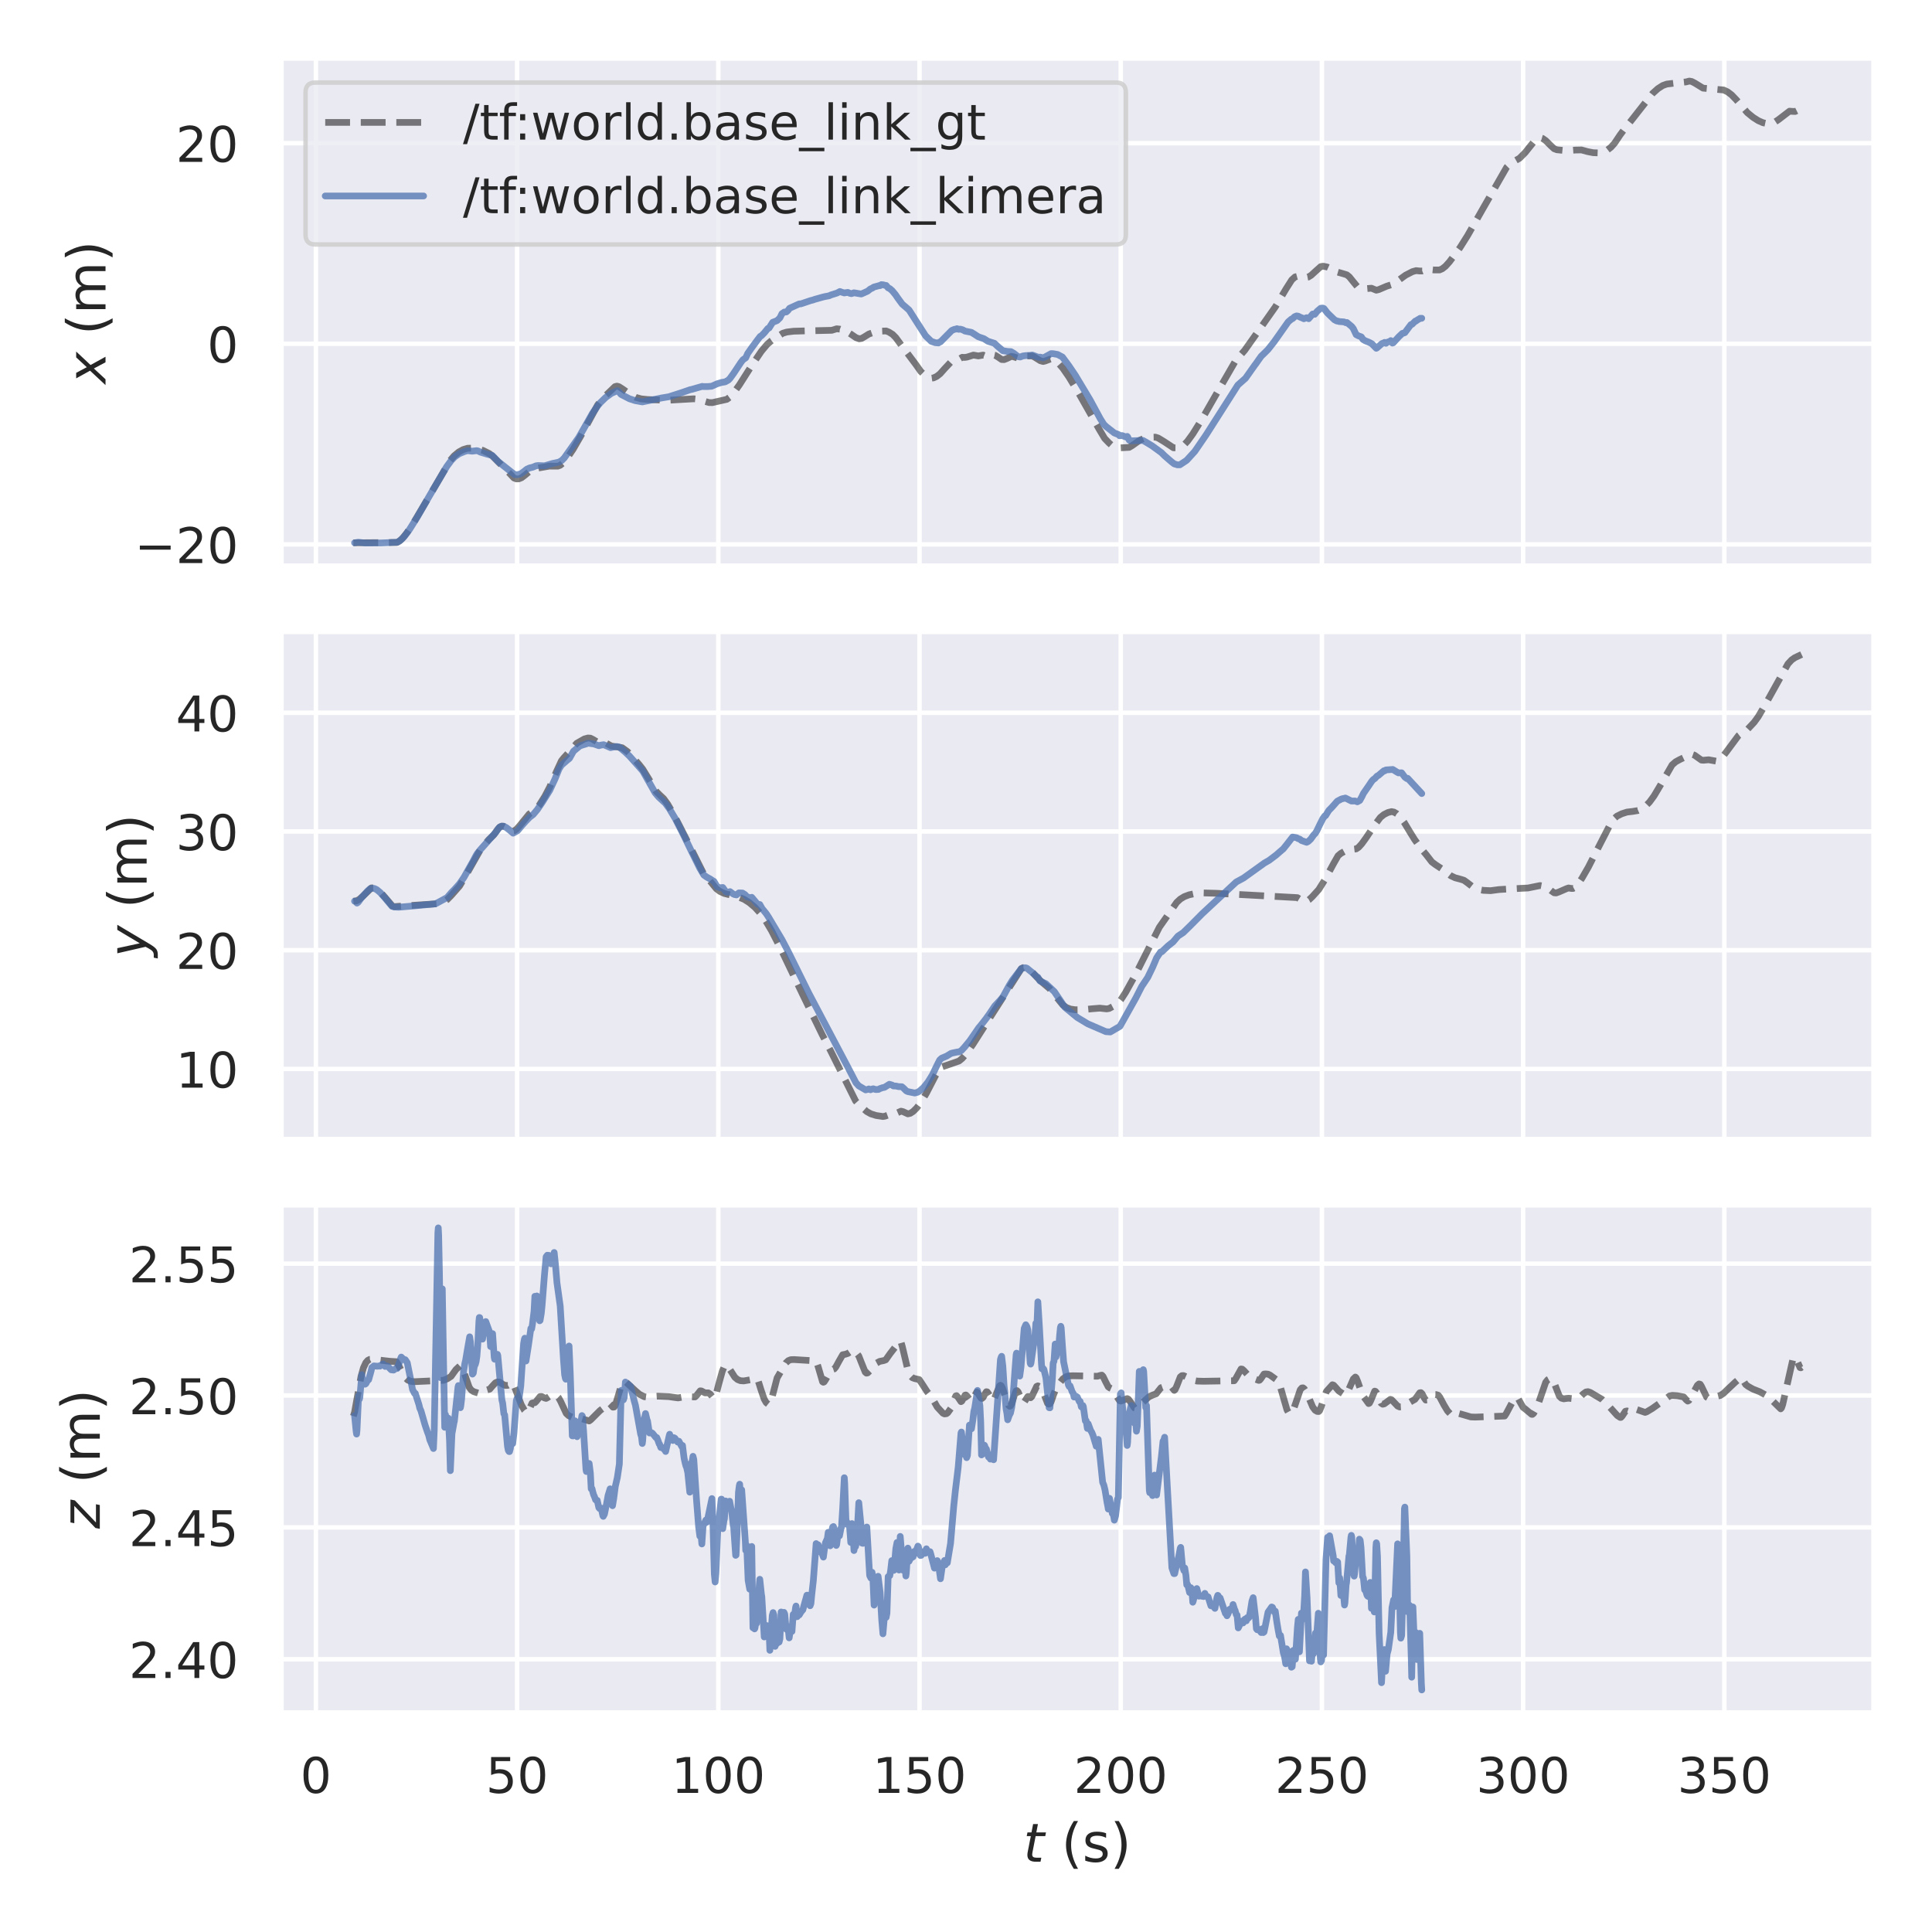 <?xml version="1.0" encoding="utf-8" standalone="no"?>
<!DOCTYPE svg PUBLIC "-//W3C//DTD SVG 1.1//EN"
  "http://www.w3.org/Graphics/SVG/1.1/DTD/svg11.dtd">
<!-- Created with matplotlib (https://matplotlib.org/) -->
<svg height="432pt" version="1.1" viewBox="0 0 432 432" width="432pt" xmlns="http://www.w3.org/2000/svg" xmlns:xlink="http://www.w3.org/1999/xlink">
 <defs>
  <style type="text/css">*{stroke-linecap:butt;stroke-linejoin:round;}</style>
 </defs>
 <g id="figure_1">
  <g id="patch_1">
   <path d="M 0 432 
L 432 432 
L 432 0 
L 0 0 
z
" style="fill:#ffffff;"/>
  </g>
  <g id="axes_1">
   <g id="patch_2">
    <path d="M 62.82 126.608 
L 419.04 126.608 
L 419.04 12.96 
L 62.82 12.96 
z
" style="fill:#eaeaf2;"/>
   </g>
   <g id="matplotlib.axis_1">
    <g id="xtick_1">
     <g id="line2d_1">
      <path clip-path="url(#p2b6b669a40)" d="M 70.639 126.608 
L 70.639 12.96 
" style="fill:none;stroke:#ffffff;stroke-linecap:round;"/>
     </g>
    </g>
    <g id="xtick_2">
     <g id="line2d_2">
      <path clip-path="url(#p2b6b669a40)" d="M 115.629 126.608 
L 115.629 12.96 
" style="fill:none;stroke:#ffffff;stroke-linecap:round;"/>
     </g>
    </g>
    <g id="xtick_3">
     <g id="line2d_3">
      <path clip-path="url(#p2b6b669a40)" d="M 160.619 126.608 
L 160.619 12.96 
" style="fill:none;stroke:#ffffff;stroke-linecap:round;"/>
     </g>
    </g>
    <g id="xtick_4">
     <g id="line2d_4">
      <path clip-path="url(#p2b6b669a40)" d="M 205.609 126.608 
L 205.609 12.96 
" style="fill:none;stroke:#ffffff;stroke-linecap:round;"/>
     </g>
    </g>
    <g id="xtick_5">
     <g id="line2d_5">
      <path clip-path="url(#p2b6b669a40)" d="M 250.598 126.608 
L 250.598 12.96 
" style="fill:none;stroke:#ffffff;stroke-linecap:round;"/>
     </g>
    </g>
    <g id="xtick_6">
     <g id="line2d_6">
      <path clip-path="url(#p2b6b669a40)" d="M 295.588 126.608 
L 295.588 12.96 
" style="fill:none;stroke:#ffffff;stroke-linecap:round;"/>
     </g>
    </g>
    <g id="xtick_7">
     <g id="line2d_7">
      <path clip-path="url(#p2b6b669a40)" d="M 340.578 126.608 
L 340.578 12.96 
" style="fill:none;stroke:#ffffff;stroke-linecap:round;"/>
     </g>
    </g>
    <g id="xtick_8">
     <g id="line2d_8">
      <path clip-path="url(#p2b6b669a40)" d="M 385.568 126.608 
L 385.568 12.96 
" style="fill:none;stroke:#ffffff;stroke-linecap:round;"/>
     </g>
    </g>
   </g>
   <g id="matplotlib.axis_2">
    <g id="ytick_1">
     <g id="line2d_9">
      <path clip-path="url(#p2b6b669a40)" d="M 62.82 121.72 
L 419.04 121.72 
" style="fill:none;stroke:#ffffff;stroke-linecap:round;"/>
     </g>
     <g id="text_1">
      <!-- −20 -->
      <g style="fill:#262626;" transform="translate(30.105 125.899)scale(0.11 -0.11)">
       <defs>
        <path d="M 10.594 35.5 
L 73.188 35.5 
L 73.188 27.203 
L 10.594 27.203 
z
" id="DejaVuSans-8722"/>
        <path d="M 19.188 8.297 
L 53.609 8.297 
L 53.609 0 
L 7.328 0 
L 7.328 8.297 
Q 12.938 14.109 22.625 23.891 
Q 32.328 33.688 34.812 36.531 
Q 39.547 41.844 41.422 45.531 
Q 43.312 49.219 43.312 52.781 
Q 43.312 58.594 39.234 62.25 
Q 35.156 65.922 28.609 65.922 
Q 23.969 65.922 18.812 64.312 
Q 13.672 62.703 7.812 59.422 
L 7.812 69.391 
Q 13.766 71.781 18.938 73 
Q 24.125 74.219 28.422 74.219 
Q 39.75 74.219 46.484 68.547 
Q 53.219 62.891 53.219 53.422 
Q 53.219 48.922 51.531 44.891 
Q 49.859 40.875 45.406 35.406 
Q 44.188 33.984 37.641 27.219 
Q 31.109 20.453 19.188 8.297 
z
" id="DejaVuSans-50"/>
        <path d="M 31.781 66.406 
Q 24.172 66.406 20.328 58.906 
Q 16.5 51.422 16.5 36.375 
Q 16.5 21.391 20.328 13.891 
Q 24.172 6.391 31.781 6.391 
Q 39.453 6.391 43.281 13.891 
Q 47.125 21.391 47.125 36.375 
Q 47.125 51.422 43.281 58.906 
Q 39.453 66.406 31.781 66.406 
z
M 31.781 74.219 
Q 44.047 74.219 50.516 64.516 
Q 56.984 54.828 56.984 36.375 
Q 56.984 17.969 50.516 8.266 
Q 44.047 -1.422 31.781 -1.422 
Q 19.531 -1.422 13.062 8.266 
Q 6.594 17.969 6.594 36.375 
Q 6.594 54.828 13.062 64.516 
Q 19.531 74.219 31.781 74.219 
z
" id="DejaVuSans-48"/>
       </defs>
       <use xlink:href="#DejaVuSans-8722"/>
       <use x="83.789" xlink:href="#DejaVuSans-50"/>
       <use x="147.412" xlink:href="#DejaVuSans-48"/>
      </g>
     </g>
    </g>
    <g id="ytick_2">
     <g id="line2d_10">
      <path clip-path="url(#p2b6b669a40)" d="M 62.82 76.867 
L 419.04 76.867 
" style="fill:none;stroke:#ffffff;stroke-linecap:round;"/>
     </g>
     <g id="text_2">
      <!-- 0 -->
      <g style="fill:#262626;" transform="translate(46.321 81.046)scale(0.11 -0.11)">
       <use xlink:href="#DejaVuSans-48"/>
      </g>
     </g>
    </g>
    <g id="ytick_3">
     <g id="line2d_11">
      <path clip-path="url(#p2b6b669a40)" d="M 62.82 32.014 
L 419.04 32.014 
" style="fill:none;stroke:#ffffff;stroke-linecap:round;"/>
     </g>
     <g id="text_3">
      <!-- 20 -->
      <g style="fill:#262626;" transform="translate(39.322 36.193)scale(0.11 -0.11)">
       <use xlink:href="#DejaVuSans-50"/>
       <use x="63.623" xlink:href="#DejaVuSans-48"/>
      </g>
     </g>
    </g>
    <g id="text_4">
     <!-- $x$ (m) -->
     <g style="fill:#262626;" transform="translate(23.609 85.804)rotate(-90)scale(0.12 -0.12)">
      <defs>
       <path d="M 60.016 54.688 
L 34.906 27.875 
L 50.297 0 
L 39.984 0 
L 28.422 21.688 
L 8.297 0 
L -2.594 0 
L 24.312 28.812 
L 10.016 54.688 
L 20.312 54.688 
L 30.812 34.906 
L 49.125 54.688 
z
" id="DejaVuSans-Oblique-120"/>
       <path id="DejaVuSans-32"/>
       <path d="M 31 75.875 
Q 24.469 64.656 21.281 53.656 
Q 18.109 42.672 18.109 31.391 
Q 18.109 20.125 21.312 9.062 
Q 24.516 -2 31 -13.188 
L 23.188 -13.188 
Q 15.875 -1.703 12.234 9.375 
Q 8.594 20.453 8.594 31.391 
Q 8.594 42.281 12.203 53.312 
Q 15.828 64.359 23.188 75.875 
z
" id="DejaVuSans-40"/>
       <path d="M 52 44.188 
Q 55.375 50.25 60.062 53.125 
Q 64.75 56 71.094 56 
Q 79.641 56 84.281 50.016 
Q 88.922 44.047 88.922 33.016 
L 88.922 0 
L 79.891 0 
L 79.891 32.719 
Q 79.891 40.578 77.094 44.375 
Q 74.312 48.188 68.609 48.188 
Q 61.625 48.188 57.562 43.547 
Q 53.516 38.922 53.516 30.906 
L 53.516 0 
L 44.484 0 
L 44.484 32.719 
Q 44.484 40.625 41.703 44.406 
Q 38.922 48.188 33.109 48.188 
Q 26.219 48.188 22.156 43.531 
Q 18.109 38.875 18.109 30.906 
L 18.109 0 
L 9.078 0 
L 9.078 54.688 
L 18.109 54.688 
L 18.109 46.188 
Q 21.188 51.219 25.484 53.609 
Q 29.781 56 35.688 56 
Q 41.656 56 45.828 52.969 
Q 50 49.953 52 44.188 
z
" id="DejaVuSans-109"/>
       <path d="M 8.016 75.875 
L 15.828 75.875 
Q 23.141 64.359 26.781 53.312 
Q 30.422 42.281 30.422 31.391 
Q 30.422 20.453 26.781 9.375 
Q 23.141 -1.703 15.828 -13.188 
L 8.016 -13.188 
Q 14.5 -2 17.703 9.062 
Q 20.906 20.125 20.906 31.391 
Q 20.906 42.672 17.703 53.656 
Q 14.5 64.656 8.016 75.875 
z
" id="DejaVuSans-41"/>
      </defs>
      <use transform="translate(0 0.125)" xlink:href="#DejaVuSans-Oblique-120"/>
      <use transform="translate(59.18 0.125)" xlink:href="#DejaVuSans-32"/>
      <use transform="translate(90.967 0.125)" xlink:href="#DejaVuSans-40"/>
      <use transform="translate(129.98 0.125)" xlink:href="#DejaVuSans-109"/>
      <use transform="translate(227.393 0.125)" xlink:href="#DejaVuSans-41"/>
     </g>
    </g>
   </g>
   <g id="line2d_12">
    <path clip-path="url(#p2b6b669a40)" d="M 79.012 121.381 
L 88.73 121.3 
L 89.269 121.017 
L 89.989 120.374 
L 90.979 119.156 
L 92.419 116.996 
L 94.938 112.743 
L 100.697 102.91 
L 101.507 101.961 
L 102.586 101.062 
L 103.576 100.522 
L 104.566 100.226 
L 105.466 100.208 
L 107.175 100.509 
L 107.985 100.709 
L 109.425 101.425 
L 110.145 102.004 
L 113.834 105.72 
L 114.914 106.876 
L 115.454 107.086 
L 115.993 107.075 
L 116.623 106.824 
L 117.343 106.274 
L 118.333 105.452 
L 119.323 105.02 
L 119.953 104.725 
L 122.832 104.225 
L 124.721 104.234 
L 125.261 104.039 
L 125.891 103.519 
L 126.881 102.324 
L 128.141 100.466 
L 130.03 97.2 
L 133.629 90.562 
L 134.889 88.896 
L 135.699 88.185 
L 136.689 87.245 
L 137.499 86.453 
L 137.948 86.335 
L 138.398 86.462 
L 139.208 86.98 
L 141.098 88.305 
L 142.177 88.855 
L 143.347 89.184 
L 144.787 89.331 
L 149.106 89.518 
L 151.535 89.379 
L 155.135 89.173 
L 155.854 89.243 
L 158.554 90.011 
L 159.274 90.028 
L 162.513 89.295 
L 163.143 88.835 
L 164.042 87.853 
L 165.302 86.107 
L 168.182 81.585 
L 170.251 78.532 
L 171.511 77.031 
L 172.501 76.171 
L 175.02 74.522 
L 175.92 74.248 
L 177.449 74.061 
L 180.239 73.983 
L 185.997 73.856 
L 187.077 73.517 
L 187.797 73.593 
L 189.327 74.152 
L 190.227 74.696 
L 191.396 75.495 
L 192.116 75.755 
L 192.656 75.671 
L 193.286 75.312 
L 194.276 74.694 
L 195.355 74.312 
L 196.795 74.056 
L 198.145 74.002 
L 198.775 74.26 
L 199.584 74.766 
L 200.304 75.495 
L 201.474 77.093 
L 204.803 81.526 
L 205.883 83.058 
L 206.693 83.814 
L 207.593 84.368 
L 208.222 84.565 
L 208.762 84.494 
L 209.482 84.144 
L 210.202 83.579 
L 211.192 82.466 
L 212.541 81.028 
L 213.081 80.739 
L 214.251 80.414 
L 215.151 79.894 
L 215.691 79.923 
L 216.231 79.845 
L 217.67 79.394 
L 218.75 79.589 
L 219.83 79.397 
L 220.46 79.644 
L 220.91 79.717 
L 221.449 79.568 
L 222.079 79.358 
L 222.529 79.449 
L 223.159 79.835 
L 223.969 80.387 
L 224.509 80.415 
L 225.139 80.171 
L 226.128 79.692 
L 226.578 79.763 
L 227.748 80.127 
L 228.288 79.916 
L 229.008 79.594 
L 230.807 79.59 
L 231.347 79.863 
L 232.607 80.656 
L 233.237 80.831 
L 233.687 80.726 
L 234.856 80.291 
L 235.306 80.366 
L 236.116 80.799 
L 236.746 81.294 
L 237.646 82.326 
L 238.995 84.271 
L 241.155 87.833 
L 245.744 95.925 
L 247.004 98.035 
L 247.993 99.06 
L 249.073 99.997 
L 249.613 100.154 
L 250.513 100.138 
L 252.492 100.031 
L 253.122 99.656 
L 254.832 98.446 
L 255.912 97.982 
L 256.991 97.77 
L 258.341 97.745 
L 258.971 97.942 
L 260.321 98.761 
L 262.39 100.129 
L 263.56 100.137 
L 264.1 99.966 
L 264.73 99.51 
L 265.539 98.641 
L 266.709 97.036 
L 268.599 94.001 
L 272.378 87.404 
L 276.517 80.247 
L 277.417 79.365 
L 278.316 78.332 
L 280.026 75.924 
L 282.995 71.703 
L 285.155 68.637 
L 287.584 64.558 
L 288.844 62.581 
L 289.564 61.928 
L 290.104 61.784 
L 290.734 61.89 
L 291.813 62.081 
L 292.533 61.951 
L 293.163 61.564 
L 294.243 60.578 
L 295.323 59.615 
L 295.863 59.52 
L 296.762 59.706 
L 297.392 59.986 
L 298.742 60.741 
L 300.541 61.261 
L 301.171 61.462 
L 301.711 61.902 
L 302.521 62.905 
L 303.511 64.106 
L 304.051 64.371 
L 305.31 64.558 
L 306.66 64.444 
L 307.74 64.89 
L 308.28 64.759 
L 310.079 63.991 
L 311.519 63.535 
L 312.599 62.753 
L 314.308 61.522 
L 315.838 60.736 
L 316.648 60.512 
L 317.368 60.59 
L 317.997 60.597 
L 318.627 60.351 
L 319.257 60.217 
L 320.697 60.369 
L 321.867 60.369 
L 322.496 60.097 
L 323.216 59.533 
L 324.116 58.531 
L 326.456 55.373 
L 328.165 52.656 
L 331.674 46.49 
L 336.893 37.398 
L 337.703 36.599 
L 338.603 36.045 
L 339.773 35.384 
L 341.032 34.119 
L 342.112 32.764 
L 343.282 31.309 
L 343.912 30.851 
L 344.361 30.779 
L 344.901 30.935 
L 345.621 31.432 
L 346.701 32.51 
L 347.511 33.261 
L 348.141 33.493 
L 349.76 33.648 
L 351.2 33.625 
L 352.28 33.553 
L 353.629 33.526 
L 354.979 33.901 
L 356.239 34.144 
L 357.588 34.196 
L 358.488 34.011 
L 359.298 33.627 
L 360.198 32.937 
L 361.008 32.04 
L 362.267 30.16 
L 362.987 29.19 
L 364.067 27.82 
L 365.237 26.344 
L 366.406 24.85 
L 369.556 20.854 
L 370.725 19.81 
L 371.805 19.119 
L 372.705 18.799 
L 374.325 18.606 
L 377.024 18.314 
L 377.744 18.126 
L 378.284 18.226 
L 379.004 18.604 
L 380.803 19.709 
L 385.392 20.119 
L 386.292 20.538 
L 387.192 21.218 
L 388.271 22.343 
L 390.701 25.184 
L 391.961 26.22 
L 393.13 26.968 
L 394.21 27.444 
L 395.2 27.654 
L 396.01 27.603 
L 396.82 27.317 
L 397.629 26.785 
L 400.149 24.854 
L 400.689 24.904 
L 401.409 24.928 
L 401.948 24.664 
L 402.848 24.083 
L 402.848 24.083 
" style="fill:none;stroke:#000000;stroke-dasharray:5.55,2.4;stroke-dashoffset:0;stroke-opacity:0.5;stroke-width:1.5;"/>
   </g>
   <g id="line2d_13">
    <path clip-path="url(#p2b6b669a40)" d="M 79.283 121.381 
L 80.093 121.249 
L 81.623 121.418 
L 85.132 121.41 
L 88.821 121.253 
L 89.541 120.829 
L 90.351 120.019 
L 91.521 118.455 
L 93.32 115.589 
L 96.02 110.89 
L 99.889 104.325 
L 100.878 102.986 
L 101.688 102.137 
L 102.678 101.447 
L 103.938 100.935 
L 104.568 100.765 
L 105.557 100.887 
L 106.637 100.759 
L 106.907 100.845 
L 107.447 101.106 
L 108.887 101.539 
L 110.056 101.832 
L 111.406 103.216 
L 114.555 105.717 
L 114.735 105.841 
L 115.095 106.132 
L 115.725 106.145 
L 116.445 105.934 
L 117.075 105.495 
L 117.795 104.913 
L 118.424 104.634 
L 119.144 104.459 
L 119.864 104.154 
L 120.314 104.096 
L 121.754 104.156 
L 123.553 103.632 
L 124.093 103.525 
L 124.993 103.321 
L 125.623 102.951 
L 126.163 102.407 
L 129.402 97.832 
L 131.561 94.04 
L 132.461 92.438 
L 133.631 90.76 
L 134.261 90.011 
L 135.431 88.874 
L 136.06 88.421 
L 136.69 87.963 
L 138.04 87.354 
L 138.49 87.745 
L 138.85 88.18 
L 140.739 89.162 
L 141.999 89.572 
L 143.619 89.865 
L 147.848 89.002 
L 149.557 88.716 
L 152.437 87.789 
L 154.326 87.136 
L 154.686 87.066 
L 157.026 86.392 
L 157.296 86.433 
L 158.195 86.433 
L 159.095 86.368 
L 159.545 86.181 
L 160.355 85.815 
L 161.345 85.518 
L 162.155 85.385 
L 162.874 84.98 
L 163.234 84.6 
L 164.044 83.486 
L 165.664 81.044 
L 166.114 80.452 
L 166.743 80.018 
L 167.193 79.027 
L 168.093 77.749 
L 169.353 76.045 
L 169.983 75.221 
L 170.253 75.079 
L 170.883 74.444 
L 171.692 73.45 
L 171.962 73.352 
L 172.772 72.07 
L 173.762 71.685 
L 174.392 71.068 
L 174.842 70.145 
L 175.382 69.771 
L 175.831 69.75 
L 176.191 69.422 
L 176.551 68.929 
L 178.711 67.952 
L 179.071 67.948 
L 181.23 67.219 
L 181.5 67.152 
L 181.68 67.111 
L 182.22 66.925 
L 184.02 66.417 
L 184.469 66.316 
L 185.369 66.143 
L 185.549 66.068 
L 185.819 65.942 
L 186.359 65.778 
L 186.899 65.606 
L 187.169 65.519 
L 187.799 65.181 
L 188.249 65.348 
L 188.519 65.418 
L 188.788 65.511 
L 189.058 65.453 
L 189.598 65.385 
L 190.048 65.592 
L 190.408 65.658 
L 190.948 65.466 
L 192.568 65.74 
L 193.197 65.472 
L 194.007 65.101 
L 194.637 64.597 
L 195.087 64.409 
L 195.357 64.198 
L 196.437 63.906 
L 196.617 63.841 
L 196.797 63.871 
L 197.067 63.649 
L 197.516 63.691 
L 197.966 63.821 
L 198.146 63.825 
L 198.596 64.37 
L 198.956 64.53 
L 199.496 65 
L 200.216 65.865 
L 200.756 66.66 
L 201.746 68.003 
L 202.735 68.85 
L 203.275 69.327 
L 206.964 75.09 
L 208.224 76.318 
L 209.124 76.627 
L 209.844 76.686 
L 210.114 76.473 
L 210.294 76.44 
L 212.813 73.894 
L 213.443 73.627 
L 213.713 73.603 
L 213.983 73.488 
L 214.163 73.55 
L 214.343 73.638 
L 214.703 73.585 
L 215.242 73.74 
L 215.782 74.031 
L 217.222 74.319 
L 217.852 74.713 
L 218.752 75.3 
L 220.011 75.738 
L 220.911 76.307 
L 222.351 76.763 
L 223.071 77.438 
L 224.24 78.416 
L 225.32 78.588 
L 226.04 78.621 
L 226.67 78.987 
L 227.66 79.757 
L 228.11 79.826 
L 228.739 79.594 
L 229.369 79.509 
L 230.359 79.461 
L 230.809 79.388 
L 231.349 79.575 
L 232.159 79.887 
L 232.429 79.86 
L 232.609 79.855 
L 233.238 80.02 
L 233.688 79.807 
L 235.038 79.068 
L 235.488 79.084 
L 236.478 79.26 
L 237.557 79.831 
L 238.997 81.768 
L 240.437 83.903 
L 243.766 89.449 
L 246.015 93.609 
L 246.825 94.896 
L 247.365 95.405 
L 249.165 96.813 
L 250.155 97.199 
L 250.334 97.434 
L 250.874 97.382 
L 251.594 97.65 
L 251.864 97.755 
L 252.044 97.579 
L 252.134 97.669 
L 252.494 98.414 
L 252.854 98.575 
L 255.553 98.48 
L 255.823 98.624 
L 256.363 98.936 
L 257.623 99.698 
L 259.692 101.203 
L 260.412 101.921 
L 261.942 103.247 
L 262.572 103.729 
L 263.292 103.941 
L 263.831 103.93 
L 264.371 103.576 
L 265.091 103.098 
L 265.361 102.905 
L 267.161 100.931 
L 269.68 97.254 
L 276.788 86.098 
L 278.498 84.583 
L 280.568 81.655 
L 280.838 81.308 
L 281.377 80.534 
L 282.007 79.653 
L 282.727 78.957 
L 283.087 78.602 
L 283.537 78.149 
L 284.887 76.442 
L 288.036 71.979 
L 288.756 71.354 
L 289.026 71.249 
L 289.476 70.813 
L 289.925 70.631 
L 290.285 70.698 
L 290.735 70.926 
L 291.095 71.063 
L 291.545 71.272 
L 292.175 71.037 
L 292.625 71.262 
L 293.525 70.214 
L 293.795 70.242 
L 293.975 70.28 
L 294.514 69.611 
L 295.324 68.921 
L 295.774 68.884 
L 296.044 68.993 
L 296.404 69.453 
L 296.764 69.926 
L 297.034 70.195 
L 298.384 71.501 
L 298.923 71.782 
L 299.193 71.811 
L 299.463 71.902 
L 300.543 71.978 
L 300.903 72.161 
L 301.173 72.111 
L 302.253 73.019 
L 302.613 73.489 
L 303.242 74.828 
L 303.782 75.106 
L 304.322 75.296 
L 304.412 75.345 
L 304.772 75.906 
L 305.312 76.215 
L 306.032 76.495 
L 306.482 76.721 
L 306.752 76.873 
L 307.741 77.879 
L 307.921 77.768 
L 309.001 76.815 
L 309.271 76.726 
L 309.631 76.555 
L 309.901 76.765 
L 310.171 76.576 
L 310.351 76.463 
L 310.801 76.335 
L 310.981 76.161 
L 311.341 76.716 
L 311.521 76.661 
L 311.88 76.274 
L 312.42 75.683 
L 312.78 75.29 
L 313.59 74.532 
L 313.95 74.456 
L 314.13 74.38 
L 315.48 72.585 
L 315.75 72.503 
L 316.469 71.793 
L 316.559 71.817 
L 317.009 71.492 
L 317.279 71.355 
L 317.549 71.169 
L 317.819 71.194 
L 317.909 71.163 
L 317.909 71.163 
" style="fill:none;stroke:#4c72b0;stroke-linecap:round;stroke-opacity:0.75;stroke-width:1.5;"/>
   </g>
   <g id="patch_3">
    <path d="M 62.82 126.608 
L 62.82 12.96 
" style="fill:none;stroke:#ffffff;stroke-linecap:square;stroke-linejoin:miter;stroke-width:1.25;"/>
   </g>
   <g id="patch_4">
    <path d="M 419.04 126.608 
L 419.04 12.96 
" style="fill:none;stroke:#ffffff;stroke-linecap:square;stroke-linejoin:miter;stroke-width:1.25;"/>
   </g>
   <g id="patch_5">
    <path d="M 62.82 126.608 
L 419.04 126.608 
" style="fill:none;stroke:#ffffff;stroke-linecap:square;stroke-linejoin:miter;stroke-width:1.25;"/>
   </g>
   <g id="patch_6">
    <path d="M 62.82 12.96 
L 419.04 12.96 
" style="fill:none;stroke:#ffffff;stroke-linecap:square;stroke-linejoin:miter;stroke-width:1.25;"/>
   </g>
   <g id="legend_1">
    <g id="patch_7">
     <path d="M 70.52 54.664 
L 249.548 54.664 
Q 251.748 54.664 251.748 52.464 
L 251.748 20.66 
Q 251.748 18.46 249.548 18.46 
L 70.52 18.46 
Q 68.32 18.46 68.32 20.66 
L 68.32 52.464 
Q 68.32 54.664 70.52 54.664 
z
" style="fill:#eaeaf2;opacity:0.8;stroke:#cccccc;stroke-linejoin:miter;"/>
    </g>
    <g id="line2d_14">
     <path d="M 72.72 27.368 
L 94.72 27.368 
" style="fill:none;stroke:#000000;stroke-dasharray:5.55,2.4;stroke-dashoffset:0;stroke-opacity:0.5;stroke-width:1.5;"/>
    </g>
    <g id="line2d_15"/>
    <g id="text_5">
     <!-- /tf:world.base_link_gt -->
     <g style="fill:#262626;" transform="translate(103.52 31.218)scale(0.11 -0.11)">
      <defs>
       <path d="M 25.391 72.906 
L 33.688 72.906 
L 8.297 -9.281 
L 0 -9.281 
z
" id="DejaVuSans-47"/>
       <path d="M 18.312 70.219 
L 18.312 54.688 
L 36.812 54.688 
L 36.812 47.703 
L 18.312 47.703 
L 18.312 18.016 
Q 18.312 11.328 20.141 9.422 
Q 21.969 7.516 27.594 7.516 
L 36.812 7.516 
L 36.812 0 
L 27.594 0 
Q 17.188 0 13.234 3.875 
Q 9.281 7.766 9.281 18.016 
L 9.281 47.703 
L 2.688 47.703 
L 2.688 54.688 
L 9.281 54.688 
L 9.281 70.219 
z
" id="DejaVuSans-116"/>
       <path d="M 37.109 75.984 
L 37.109 68.5 
L 28.516 68.5 
Q 23.688 68.5 21.797 66.547 
Q 19.922 64.594 19.922 59.516 
L 19.922 54.688 
L 34.719 54.688 
L 34.719 47.703 
L 19.922 47.703 
L 19.922 0 
L 10.891 0 
L 10.891 47.703 
L 2.297 47.703 
L 2.297 54.688 
L 10.891 54.688 
L 10.891 58.5 
Q 10.891 67.625 15.141 71.797 
Q 19.391 75.984 28.609 75.984 
z
" id="DejaVuSans-102"/>
       <path d="M 11.719 12.406 
L 22.016 12.406 
L 22.016 0 
L 11.719 0 
z
M 11.719 51.703 
L 22.016 51.703 
L 22.016 39.312 
L 11.719 39.312 
z
" id="DejaVuSans-58"/>
       <path d="M 4.203 54.688 
L 13.188 54.688 
L 24.422 12.016 
L 35.594 54.688 
L 46.188 54.688 
L 57.422 12.016 
L 68.609 54.688 
L 77.594 54.688 
L 63.281 0 
L 52.688 0 
L 40.922 44.828 
L 29.109 0 
L 18.5 0 
z
" id="DejaVuSans-119"/>
       <path d="M 30.609 48.391 
Q 23.391 48.391 19.188 42.75 
Q 14.984 37.109 14.984 27.297 
Q 14.984 17.484 19.156 11.844 
Q 23.344 6.203 30.609 6.203 
Q 37.797 6.203 41.984 11.859 
Q 46.188 17.531 46.188 27.297 
Q 46.188 37.016 41.984 42.703 
Q 37.797 48.391 30.609 48.391 
z
M 30.609 56 
Q 42.328 56 49.016 48.375 
Q 55.719 40.766 55.719 27.297 
Q 55.719 13.875 49.016 6.219 
Q 42.328 -1.422 30.609 -1.422 
Q 18.844 -1.422 12.172 6.219 
Q 5.516 13.875 5.516 27.297 
Q 5.516 40.766 12.172 48.375 
Q 18.844 56 30.609 56 
z
" id="DejaVuSans-111"/>
       <path d="M 41.109 46.297 
Q 39.594 47.172 37.812 47.578 
Q 36.031 48 33.891 48 
Q 26.266 48 22.188 43.047 
Q 18.109 38.094 18.109 28.812 
L 18.109 0 
L 9.078 0 
L 9.078 54.688 
L 18.109 54.688 
L 18.109 46.188 
Q 20.953 51.172 25.484 53.578 
Q 30.031 56 36.531 56 
Q 37.453 56 38.578 55.875 
Q 39.703 55.766 41.062 55.516 
z
" id="DejaVuSans-114"/>
       <path d="M 9.422 75.984 
L 18.406 75.984 
L 18.406 0 
L 9.422 0 
z
" id="DejaVuSans-108"/>
       <path d="M 45.406 46.391 
L 45.406 75.984 
L 54.391 75.984 
L 54.391 0 
L 45.406 0 
L 45.406 8.203 
Q 42.578 3.328 38.25 0.953 
Q 33.938 -1.422 27.875 -1.422 
Q 17.969 -1.422 11.734 6.484 
Q 5.516 14.406 5.516 27.297 
Q 5.516 40.188 11.734 48.094 
Q 17.969 56 27.875 56 
Q 33.938 56 38.25 53.625 
Q 42.578 51.266 45.406 46.391 
z
M 14.797 27.297 
Q 14.797 17.391 18.875 11.75 
Q 22.953 6.109 30.078 6.109 
Q 37.203 6.109 41.297 11.75 
Q 45.406 17.391 45.406 27.297 
Q 45.406 37.203 41.297 42.844 
Q 37.203 48.484 30.078 48.484 
Q 22.953 48.484 18.875 42.844 
Q 14.797 37.203 14.797 27.297 
z
" id="DejaVuSans-100"/>
       <path d="M 10.688 12.406 
L 21 12.406 
L 21 0 
L 10.688 0 
z
" id="DejaVuSans-46"/>
       <path d="M 48.688 27.297 
Q 48.688 37.203 44.609 42.844 
Q 40.531 48.484 33.406 48.484 
Q 26.266 48.484 22.188 42.844 
Q 18.109 37.203 18.109 27.297 
Q 18.109 17.391 22.188 11.75 
Q 26.266 6.109 33.406 6.109 
Q 40.531 6.109 44.609 11.75 
Q 48.688 17.391 48.688 27.297 
z
M 18.109 46.391 
Q 20.953 51.266 25.266 53.625 
Q 29.594 56 35.594 56 
Q 45.562 56 51.781 48.094 
Q 58.016 40.188 58.016 27.297 
Q 58.016 14.406 51.781 6.484 
Q 45.562 -1.422 35.594 -1.422 
Q 29.594 -1.422 25.266 0.953 
Q 20.953 3.328 18.109 8.203 
L 18.109 0 
L 9.078 0 
L 9.078 75.984 
L 18.109 75.984 
z
" id="DejaVuSans-98"/>
       <path d="M 34.281 27.484 
Q 23.391 27.484 19.188 25 
Q 14.984 22.516 14.984 16.5 
Q 14.984 11.719 18.141 8.906 
Q 21.297 6.109 26.703 6.109 
Q 34.188 6.109 38.703 11.406 
Q 43.219 16.703 43.219 25.484 
L 43.219 27.484 
z
M 52.203 31.203 
L 52.203 0 
L 43.219 0 
L 43.219 8.297 
Q 40.141 3.328 35.547 0.953 
Q 30.953 -1.422 24.312 -1.422 
Q 15.922 -1.422 10.953 3.297 
Q 6 8.016 6 15.922 
Q 6 25.141 12.172 29.828 
Q 18.359 34.516 30.609 34.516 
L 43.219 34.516 
L 43.219 35.406 
Q 43.219 41.609 39.141 45 
Q 35.062 48.391 27.688 48.391 
Q 23 48.391 18.547 47.266 
Q 14.109 46.141 10.016 43.891 
L 10.016 52.203 
Q 14.938 54.109 19.578 55.047 
Q 24.219 56 28.609 56 
Q 40.484 56 46.344 49.844 
Q 52.203 43.703 52.203 31.203 
z
" id="DejaVuSans-97"/>
       <path d="M 44.281 53.078 
L 44.281 44.578 
Q 40.484 46.531 36.375 47.5 
Q 32.281 48.484 27.875 48.484 
Q 21.188 48.484 17.844 46.438 
Q 14.5 44.391 14.5 40.281 
Q 14.5 37.156 16.891 35.375 
Q 19.281 33.594 26.516 31.984 
L 29.594 31.297 
Q 39.156 29.25 43.188 25.516 
Q 47.219 21.781 47.219 15.094 
Q 47.219 7.469 41.188 3.016 
Q 35.156 -1.422 24.609 -1.422 
Q 20.219 -1.422 15.453 -0.562 
Q 10.688 0.297 5.422 2 
L 5.422 11.281 
Q 10.406 8.688 15.234 7.391 
Q 20.062 6.109 24.812 6.109 
Q 31.156 6.109 34.562 8.281 
Q 37.984 10.453 37.984 14.406 
Q 37.984 18.062 35.516 20.016 
Q 33.062 21.969 24.703 23.781 
L 21.578 24.516 
Q 13.234 26.266 9.516 29.906 
Q 5.812 33.547 5.812 39.891 
Q 5.812 47.609 11.281 51.797 
Q 16.75 56 26.812 56 
Q 31.781 56 36.172 55.266 
Q 40.578 54.547 44.281 53.078 
z
" id="DejaVuSans-115"/>
       <path d="M 56.203 29.594 
L 56.203 25.203 
L 14.891 25.203 
Q 15.484 15.922 20.484 11.062 
Q 25.484 6.203 34.422 6.203 
Q 39.594 6.203 44.453 7.469 
Q 49.312 8.734 54.109 11.281 
L 54.109 2.781 
Q 49.266 0.734 44.188 -0.344 
Q 39.109 -1.422 33.891 -1.422 
Q 20.797 -1.422 13.156 6.188 
Q 5.516 13.812 5.516 26.812 
Q 5.516 40.234 12.766 48.109 
Q 20.016 56 32.328 56 
Q 43.359 56 49.781 48.891 
Q 56.203 41.797 56.203 29.594 
z
M 47.219 32.234 
Q 47.125 39.594 43.094 43.984 
Q 39.062 48.391 32.422 48.391 
Q 24.906 48.391 20.391 44.141 
Q 15.875 39.891 15.188 32.172 
z
" id="DejaVuSans-101"/>
       <path d="M 50.984 -16.609 
L 50.984 -23.578 
L -0.984 -23.578 
L -0.984 -16.609 
z
" id="DejaVuSans-95"/>
       <path d="M 9.422 54.688 
L 18.406 54.688 
L 18.406 0 
L 9.422 0 
z
M 9.422 75.984 
L 18.406 75.984 
L 18.406 64.594 
L 9.422 64.594 
z
" id="DejaVuSans-105"/>
       <path d="M 54.891 33.016 
L 54.891 0 
L 45.906 0 
L 45.906 32.719 
Q 45.906 40.484 42.875 44.328 
Q 39.844 48.188 33.797 48.188 
Q 26.516 48.188 22.312 43.547 
Q 18.109 38.922 18.109 30.906 
L 18.109 0 
L 9.078 0 
L 9.078 54.688 
L 18.109 54.688 
L 18.109 46.188 
Q 21.344 51.125 25.703 53.562 
Q 30.078 56 35.797 56 
Q 45.219 56 50.047 50.172 
Q 54.891 44.344 54.891 33.016 
z
" id="DejaVuSans-110"/>
       <path d="M 9.078 75.984 
L 18.109 75.984 
L 18.109 31.109 
L 44.922 54.688 
L 56.391 54.688 
L 27.391 29.109 
L 57.625 0 
L 45.906 0 
L 18.109 26.703 
L 18.109 0 
L 9.078 0 
z
" id="DejaVuSans-107"/>
       <path d="M 45.406 27.984 
Q 45.406 37.75 41.375 43.109 
Q 37.359 48.484 30.078 48.484 
Q 22.859 48.484 18.828 43.109 
Q 14.797 37.75 14.797 27.984 
Q 14.797 18.266 18.828 12.891 
Q 22.859 7.516 30.078 7.516 
Q 37.359 7.516 41.375 12.891 
Q 45.406 18.266 45.406 27.984 
z
M 54.391 6.781 
Q 54.391 -7.172 48.188 -13.984 
Q 42 -20.797 29.203 -20.797 
Q 24.469 -20.797 20.266 -20.094 
Q 16.062 -19.391 12.109 -17.922 
L 12.109 -9.188 
Q 16.062 -11.328 19.922 -12.344 
Q 23.781 -13.375 27.781 -13.375 
Q 36.625 -13.375 41.016 -8.766 
Q 45.406 -4.156 45.406 5.172 
L 45.406 9.625 
Q 42.625 4.781 38.281 2.391 
Q 33.938 0 27.875 0 
Q 17.828 0 11.672 7.656 
Q 5.516 15.328 5.516 27.984 
Q 5.516 40.672 11.672 48.328 
Q 17.828 56 27.875 56 
Q 33.938 56 38.281 53.609 
Q 42.625 51.219 45.406 46.391 
L 45.406 54.688 
L 54.391 54.688 
z
" id="DejaVuSans-103"/>
      </defs>
      <use xlink:href="#DejaVuSans-47"/>
      <use x="33.691" xlink:href="#DejaVuSans-116"/>
      <use x="72.9" xlink:href="#DejaVuSans-102"/>
      <use x="104.48" xlink:href="#DejaVuSans-58"/>
      <use x="138.172" xlink:href="#DejaVuSans-119"/>
      <use x="219.959" xlink:href="#DejaVuSans-111"/>
      <use x="281.141" xlink:href="#DejaVuSans-114"/>
      <use x="322.254" xlink:href="#DejaVuSans-108"/>
      <use x="350.037" xlink:href="#DejaVuSans-100"/>
      <use x="413.514" xlink:href="#DejaVuSans-46"/>
      <use x="445.301" xlink:href="#DejaVuSans-98"/>
      <use x="508.777" xlink:href="#DejaVuSans-97"/>
      <use x="570.057" xlink:href="#DejaVuSans-115"/>
      <use x="622.156" xlink:href="#DejaVuSans-101"/>
      <use x="683.68" xlink:href="#DejaVuSans-95"/>
      <use x="733.68" xlink:href="#DejaVuSans-108"/>
      <use x="761.463" xlink:href="#DejaVuSans-105"/>
      <use x="789.246" xlink:href="#DejaVuSans-110"/>
      <use x="852.625" xlink:href="#DejaVuSans-107"/>
      <use x="910.535" xlink:href="#DejaVuSans-95"/>
      <use x="960.535" xlink:href="#DejaVuSans-103"/>
      <use x="1024.012" xlink:href="#DejaVuSans-116"/>
     </g>
    </g>
    <g id="line2d_16">
     <path d="M 72.72 43.82 
L 94.72 43.82 
" style="fill:none;stroke:#4c72b0;stroke-linecap:round;stroke-opacity:0.75;stroke-width:1.5;"/>
    </g>
    <g id="line2d_17"/>
    <g id="text_6">
     <!-- /tf:world.base_link_kimera -->
     <g style="fill:#262626;" transform="translate(103.52 47.67)scale(0.11 -0.11)">
      <use xlink:href="#DejaVuSans-47"/>
      <use x="33.691" xlink:href="#DejaVuSans-116"/>
      <use x="72.9" xlink:href="#DejaVuSans-102"/>
      <use x="104.48" xlink:href="#DejaVuSans-58"/>
      <use x="138.172" xlink:href="#DejaVuSans-119"/>
      <use x="219.959" xlink:href="#DejaVuSans-111"/>
      <use x="281.141" xlink:href="#DejaVuSans-114"/>
      <use x="322.254" xlink:href="#DejaVuSans-108"/>
      <use x="350.037" xlink:href="#DejaVuSans-100"/>
      <use x="413.514" xlink:href="#DejaVuSans-46"/>
      <use x="445.301" xlink:href="#DejaVuSans-98"/>
      <use x="508.777" xlink:href="#DejaVuSans-97"/>
      <use x="570.057" xlink:href="#DejaVuSans-115"/>
      <use x="622.156" xlink:href="#DejaVuSans-101"/>
      <use x="683.68" xlink:href="#DejaVuSans-95"/>
      <use x="733.68" xlink:href="#DejaVuSans-108"/>
      <use x="761.463" xlink:href="#DejaVuSans-105"/>
      <use x="789.246" xlink:href="#DejaVuSans-110"/>
      <use x="852.625" xlink:href="#DejaVuSans-107"/>
      <use x="910.535" xlink:href="#DejaVuSans-95"/>
      <use x="960.535" xlink:href="#DejaVuSans-107"/>
      <use x="1018.445" xlink:href="#DejaVuSans-105"/>
      <use x="1046.229" xlink:href="#DejaVuSans-109"/>
      <use x="1143.641" xlink:href="#DejaVuSans-101"/>
      <use x="1205.164" xlink:href="#DejaVuSans-114"/>
      <use x="1246.277" xlink:href="#DejaVuSans-97"/>
     </g>
    </g>
   </g>
  </g>
  <g id="axes_2">
   <g id="patch_8">
    <path d="M 62.82 254.824 
L 419.04 254.824 
L 419.04 141.176 
L 62.82 141.176 
z
" style="fill:#eaeaf2;"/>
   </g>
   <g id="matplotlib.axis_3">
    <g id="xtick_9">
     <g id="line2d_18">
      <path clip-path="url(#p2513aee2c9)" d="M 70.639 254.824 
L 70.639 141.176 
" style="fill:none;stroke:#ffffff;stroke-linecap:round;"/>
     </g>
    </g>
    <g id="xtick_10">
     <g id="line2d_19">
      <path clip-path="url(#p2513aee2c9)" d="M 115.629 254.824 
L 115.629 141.176 
" style="fill:none;stroke:#ffffff;stroke-linecap:round;"/>
     </g>
    </g>
    <g id="xtick_11">
     <g id="line2d_20">
      <path clip-path="url(#p2513aee2c9)" d="M 160.619 254.824 
L 160.619 141.176 
" style="fill:none;stroke:#ffffff;stroke-linecap:round;"/>
     </g>
    </g>
    <g id="xtick_12">
     <g id="line2d_21">
      <path clip-path="url(#p2513aee2c9)" d="M 205.609 254.824 
L 205.609 141.176 
" style="fill:none;stroke:#ffffff;stroke-linecap:round;"/>
     </g>
    </g>
    <g id="xtick_13">
     <g id="line2d_22">
      <path clip-path="url(#p2513aee2c9)" d="M 250.598 254.824 
L 250.598 141.176 
" style="fill:none;stroke:#ffffff;stroke-linecap:round;"/>
     </g>
    </g>
    <g id="xtick_14">
     <g id="line2d_23">
      <path clip-path="url(#p2513aee2c9)" d="M 295.588 254.824 
L 295.588 141.176 
" style="fill:none;stroke:#ffffff;stroke-linecap:round;"/>
     </g>
    </g>
    <g id="xtick_15">
     <g id="line2d_24">
      <path clip-path="url(#p2513aee2c9)" d="M 340.578 254.824 
L 340.578 141.176 
" style="fill:none;stroke:#ffffff;stroke-linecap:round;"/>
     </g>
    </g>
    <g id="xtick_16">
     <g id="line2d_25">
      <path clip-path="url(#p2513aee2c9)" d="M 385.568 254.824 
L 385.568 141.176 
" style="fill:none;stroke:#ffffff;stroke-linecap:round;"/>
     </g>
    </g>
   </g>
   <g id="matplotlib.axis_4">
    <g id="ytick_4">
     <g id="line2d_26">
      <path clip-path="url(#p2513aee2c9)" d="M 62.82 239.016 
L 419.04 239.016 
" style="fill:none;stroke:#ffffff;stroke-linecap:round;"/>
     </g>
     <g id="text_7">
      <!-- 10 -->
      <g style="fill:#262626;" transform="translate(39.322 243.195)scale(0.11 -0.11)">
       <defs>
        <path d="M 12.406 8.297 
L 28.516 8.297 
L 28.516 63.922 
L 10.984 60.406 
L 10.984 69.391 
L 28.422 72.906 
L 38.281 72.906 
L 38.281 8.297 
L 54.391 8.297 
L 54.391 0 
L 12.406 0 
z
" id="DejaVuSans-49"/>
       </defs>
       <use xlink:href="#DejaVuSans-49"/>
       <use x="63.623" xlink:href="#DejaVuSans-48"/>
      </g>
     </g>
    </g>
    <g id="ytick_5">
     <g id="line2d_27">
      <path clip-path="url(#p2513aee2c9)" d="M 62.82 212.467 
L 419.04 212.467 
" style="fill:none;stroke:#ffffff;stroke-linecap:round;"/>
     </g>
     <g id="text_8">
      <!-- 20 -->
      <g style="fill:#262626;" transform="translate(39.322 216.646)scale(0.11 -0.11)">
       <use xlink:href="#DejaVuSans-50"/>
       <use x="63.623" xlink:href="#DejaVuSans-48"/>
      </g>
     </g>
    </g>
    <g id="ytick_6">
     <g id="line2d_28">
      <path clip-path="url(#p2513aee2c9)" d="M 62.82 185.918 
L 419.04 185.918 
" style="fill:none;stroke:#ffffff;stroke-linecap:round;"/>
     </g>
     <g id="text_9">
      <!-- 30 -->
      <g style="fill:#262626;" transform="translate(39.322 190.098)scale(0.11 -0.11)">
       <defs>
        <path d="M 40.578 39.312 
Q 47.656 37.797 51.625 33 
Q 55.609 28.219 55.609 21.188 
Q 55.609 10.406 48.188 4.484 
Q 40.766 -1.422 27.094 -1.422 
Q 22.516 -1.422 17.656 -0.516 
Q 12.797 0.391 7.625 2.203 
L 7.625 11.719 
Q 11.719 9.328 16.594 8.109 
Q 21.484 6.891 26.812 6.891 
Q 36.078 6.891 40.938 10.547 
Q 45.797 14.203 45.797 21.188 
Q 45.797 27.641 41.281 31.266 
Q 36.766 34.906 28.719 34.906 
L 20.219 34.906 
L 20.219 43.016 
L 29.109 43.016 
Q 36.375 43.016 40.234 45.922 
Q 44.094 48.828 44.094 54.297 
Q 44.094 59.906 40.109 62.906 
Q 36.141 65.922 28.719 65.922 
Q 24.656 65.922 20.016 65.031 
Q 15.375 64.156 9.812 62.312 
L 9.812 71.094 
Q 15.438 72.656 20.344 73.438 
Q 25.25 74.219 29.594 74.219 
Q 40.828 74.219 47.359 69.109 
Q 53.906 64.016 53.906 55.328 
Q 53.906 49.266 50.438 45.094 
Q 46.969 40.922 40.578 39.312 
z
" id="DejaVuSans-51"/>
       </defs>
       <use xlink:href="#DejaVuSans-51"/>
       <use x="63.623" xlink:href="#DejaVuSans-48"/>
      </g>
     </g>
    </g>
    <g id="ytick_7">
     <g id="line2d_29">
      <path clip-path="url(#p2513aee2c9)" d="M 62.82 159.37 
L 419.04 159.37 
" style="fill:none;stroke:#ffffff;stroke-linecap:round;"/>
     </g>
     <g id="text_10">
      <!-- 40 -->
      <g style="fill:#262626;" transform="translate(39.322 163.549)scale(0.11 -0.11)">
       <defs>
        <path d="M 37.797 64.312 
L 12.891 25.391 
L 37.797 25.391 
z
M 35.203 72.906 
L 47.609 72.906 
L 47.609 25.391 
L 58.016 25.391 
L 58.016 17.188 
L 47.609 17.188 
L 47.609 0 
L 37.797 0 
L 37.797 17.188 
L 4.891 17.188 
L 4.891 26.703 
z
" id="DejaVuSans-52"/>
       </defs>
       <use xlink:href="#DejaVuSans-52"/>
       <use x="63.623" xlink:href="#DejaVuSans-48"/>
      </g>
     </g>
    </g>
    <g id="text_11">
     <!-- $y$ (m) -->
     <g style="fill:#262626;" transform="translate(32.803 214.02)rotate(-90)scale(0.12 -0.12)">
      <defs>
       <path d="M 24.812 -5.078 
Q 18.562 -15.578 14.625 -18.188 
Q 10.688 -20.797 4.594 -20.797 
L -2.484 -20.797 
L -0.984 -13.281 
L 4.203 -13.281 
Q 7.953 -13.281 10.594 -11.234 
Q 13.234 -9.188 16.5 -3.219 
L 19.281 2 
L 7.172 54.688 
L 16.703 54.688 
L 25.781 12.797 
L 50.875 54.688 
L 60.297 54.688 
z
" id="DejaVuSans-Oblique-121"/>
      </defs>
      <use transform="translate(0 0.125)" xlink:href="#DejaVuSans-Oblique-121"/>
      <use transform="translate(59.18 0.125)" xlink:href="#DejaVuSans-32"/>
      <use transform="translate(90.967 0.125)" xlink:href="#DejaVuSans-40"/>
      <use transform="translate(129.98 0.125)" xlink:href="#DejaVuSans-109"/>
      <use transform="translate(227.393 0.125)" xlink:href="#DejaVuSans-41"/>
     </g>
    </g>
   </g>
   <g id="line2d_30">
    <path clip-path="url(#p2513aee2c9)" d="M 79.012 201.512 
L 79.732 201.429 
L 80.362 201.086 
L 81.171 200.367 
L 83.061 198.534 
L 83.601 198.533 
L 84.231 198.809 
L 85.04 199.47 
L 86.12 200.689 
L 87.74 202.596 
L 88.19 202.733 
L 89.09 202.654 
L 92.869 202.405 
L 98.357 202.036 
L 99.167 201.718 
L 99.977 201.164 
L 100.877 200.256 
L 102.766 198.104 
L 104.026 195.992 
L 107.355 190.111 
L 108.435 188.747 
L 109.245 187.79 
L 110.415 186.68 
L 111.314 185.403 
L 111.764 184.917 
L 112.214 184.736 
L 112.664 184.783 
L 113.294 185.111 
L 114.464 185.847 
L 114.914 185.8 
L 115.454 185.46 
L 116.173 184.67 
L 118.333 182.013 
L 119.503 181.239 
L 120.582 180.029 
L 121.842 178.033 
L 122.922 175.956 
L 124.451 172.474 
L 125.531 170.128 
L 126.071 169.454 
L 127.151 168.284 
L 128.95 166.209 
L 130.66 165.233 
L 131.47 165.015 
L 132.01 165.051 
L 132.64 165.366 
L 133.629 165.968 
L 134.079 165.939 
L 134.799 165.827 
L 135.249 166.002 
L 136.689 166.807 
L 139.118 167.196 
L 140.288 168.046 
L 141.008 168.783 
L 142.897 170.939 
L 143.707 171.967 
L 144.877 173.866 
L 146.766 177.014 
L 147.576 177.819 
L 148.386 178.569 
L 149.286 179.799 
L 150.546 181.943 
L 152.615 185.964 
L 157.654 196.017 
L 158.464 196.661 
L 159.094 197.39 
L 160.173 198.716 
L 160.983 199.328 
L 161.973 199.783 
L 163.233 200.098 
L 164.942 200.506 
L 166.382 201.087 
L 167.552 201.825 
L 168.811 202.89 
L 169.981 204.182 
L 171.151 205.804 
L 172.501 208.083 
L 174.39 211.757 
L 179.429 222.283 
L 183.838 231.342 
L 185.728 234.971 
L 191.306 246.158 
L 192.116 247.072 
L 193.826 248.558 
L 194.726 249.057 
L 195.895 249.425 
L 197.425 249.654 
L 197.875 249.583 
L 199.224 249.098 
L 200.124 249.053 
L 200.844 248.74 
L 201.474 248.459 
L 201.924 248.569 
L 203.004 249.065 
L 203.544 248.936 
L 204.173 248.534 
L 204.983 247.736 
L 205.883 246.552 
L 207.143 244.451 
L 209.122 240.637 
L 210.022 239 
L 210.472 238.607 
L 211.012 238.43 
L 212.002 238.095 
L 214.431 237.249 
L 215.151 236.665 
L 216.141 235.52 
L 217.58 233.464 
L 222.439 225.857 
L 228.378 216.584 
L 228.828 216.358 
L 229.278 216.36 
L 229.908 216.636 
L 230.717 217.279 
L 231.887 218.543 
L 232.697 219.359 
L 234.676 221.04 
L 236.296 223.056 
L 237.646 224.711 
L 238.456 225.285 
L 239.355 225.629 
L 240.435 225.787 
L 242.055 225.767 
L 244.304 225.553 
L 245.924 225.424 
L 247.454 225.591 
L 247.993 225.503 
L 248.983 224.98 
L 249.883 224.427 
L 250.603 223.581 
L 251.683 221.915 
L 253.932 217.862 
L 256.451 212.85 
L 259.241 207.323 
L 262.21 203.091 
L 263.11 201.787 
L 263.92 201.035 
L 264.82 200.485 
L 265.899 200.082 
L 267.339 199.772 
L 269.049 199.661 
L 271.928 199.736 
L 290.104 200.714 
L 290.914 201.217 
L 291.633 201.552 
L 292.083 201.512 
L 292.713 201.174 
L 293.433 200.499 
L 294.873 198.908 
L 296.222 196.75 
L 298.202 193.09 
L 299.192 191.35 
L 299.822 190.816 
L 300.721 190.324 
L 301.621 190.018 
L 302.701 189.884 
L 303.241 189.819 
L 303.781 189.464 
L 304.501 188.669 
L 305.49 187.303 
L 307.38 184.472 
L 308.64 182.791 
L 309.449 182.134 
L 310.349 181.68 
L 311.159 181.478 
L 311.699 181.586 
L 312.329 181.953 
L 313.049 182.648 
L 313.948 183.847 
L 315.208 185.941 
L 316.288 187.689 
L 317.278 189.06 
L 317.997 190.027 
L 318.897 191.098 
L 320.157 192.726 
L 320.967 193.337 
L 322.586 194.401 
L 324.386 195.81 
L 325.376 196.279 
L 326.636 196.611 
L 327.355 196.84 
L 328.075 197.357 
L 329.515 198.472 
L 330.505 198.863 
L 331.674 199.084 
L 333.294 199.158 
L 335.184 198.907 
L 337.523 198.766 
L 341.662 198.558 
L 344.361 198.01 
L 345.261 198.18 
L 346.071 198.563 
L 346.881 199.19 
L 347.511 199.632 
L 347.961 199.667 
L 348.591 199.441 
L 350.3 198.697 
L 350.75 198.548 
L 351.29 198.655 
L 351.74 198.662 
L 352.19 198.418 
L 352.73 197.854 
L 353.719 196.392 
L 355.159 193.897 
L 357.409 189.467 
L 359.928 184.571 
L 360.918 183.067 
L 361.548 182.498 
L 362.627 181.96 
L 363.797 181.584 
L 365.057 181.437 
L 366.227 181.243 
L 367.126 180.866 
L 367.936 180.264 
L 368.836 179.347 
L 369.826 178 
L 371.175 175.741 
L 373.875 171.045 
L 374.685 170.338 
L 375.584 169.848 
L 376.844 169.243 
L 377.744 168.66 
L 378.284 168.642 
L 378.914 168.871 
L 379.633 169.386 
L 380.443 169.957 
L 380.893 169.993 
L 382.063 169.888 
L 383.862 170.217 
L 384.402 169.96 
L 385.032 169.384 
L 386.022 168.123 
L 388.721 164.485 
L 389.531 163.873 
L 390.791 163.042 
L 392.231 161.511 
L 393.13 160.277 
L 394.39 158.139 
L 399.789 148.446 
L 400.599 147.57 
L 401.319 147.063 
L 402.848 146.342 
L 402.848 146.342 
" style="fill:none;stroke:#000000;stroke-dasharray:5.55,2.4;stroke-dashoffset:0;stroke-opacity:0.5;stroke-width:1.5;"/>
   </g>
   <g id="line2d_31">
    <path clip-path="url(#p2513aee2c9)" d="M 79.283 201.512 
L 79.553 201.475 
L 79.823 201.934 
L 80.093 201.743 
L 80.723 200.869 
L 82.163 199.252 
L 82.793 198.695 
L 83.152 198.598 
L 83.692 198.664 
L 84.232 198.919 
L 85.042 199.593 
L 86.122 200.822 
L 87.651 202.65 
L 88.101 202.791 
L 89.181 202.855 
L 92.78 202.537 
L 97.369 202.107 
L 99.979 200.693 
L 100.968 199.541 
L 101.688 198.811 
L 102.768 197.597 
L 103.758 196.155 
L 105.827 192.47 
L 106.457 191.268 
L 106.727 190.833 
L 107.447 189.95 
L 110.866 186.091 
L 111.676 184.985 
L 112.126 184.731 
L 112.576 184.73 
L 113.206 185.045 
L 113.925 185.61 
L 114.735 186.298 
L 115.725 185.753 
L 116.805 184.467 
L 117.525 183.664 
L 118.424 182.737 
L 119.234 182.117 
L 120.134 181.045 
L 121.304 179.319 
L 122.923 176.727 
L 124.093 174.196 
L 124.993 171.965 
L 125.533 171.104 
L 126.703 170.081 
L 127.332 169.574 
L 128.232 167.97 
L 129.582 166.852 
L 130.032 166.654 
L 131.022 166.361 
L 131.472 166.171 
L 132.821 166.36 
L 133.901 166.742 
L 134.351 166.612 
L 134.981 166.516 
L 135.431 166.705 
L 136.51 167.172 
L 137.32 167.011 
L 137.95 166.922 
L 138.49 167.057 
L 139.84 168.193 
L 140.739 169.05 
L 143.529 172.169 
L 143.799 172.528 
L 146.498 177.299 
L 147.308 178.246 
L 148.748 179.562 
L 149.647 180.78 
L 150.997 183.053 
L 152.887 186.786 
L 154.416 189.949 
L 156.486 194.152 
L 157.386 195.668 
L 158.015 196.109 
L 158.825 196.559 
L 159.455 196.987 
L 159.635 197.066 
L 160.355 198.263 
L 161.075 198.544 
L 161.435 198.459 
L 161.615 198.444 
L 162.334 199.451 
L 162.874 199.502 
L 163.234 199.37 
L 163.864 199.844 
L 164.224 200.019 
L 164.674 200.109 
L 165.214 199.655 
L 166.024 199.679 
L 166.564 200.021 
L 167.013 200.512 
L 167.913 200.799 
L 168.093 200.64 
L 169.353 202.142 
L 169.713 202.324 
L 169.893 202.247 
L 170.433 203.197 
L 170.703 203.51 
L 171.332 204.29 
L 171.872 205.111 
L 174.842 210.093 
L 176.191 212.664 
L 180.87 222.116 
L 189.148 237.796 
L 189.688 238.82 
L 191.398 242.121 
L 192.028 242.807 
L 193.557 243.705 
L 194.097 243.569 
L 194.277 243.484 
L 194.637 243.674 
L 195.087 243.488 
L 195.267 243.453 
L 195.807 243.627 
L 196.437 243.596 
L 196.707 243.435 
L 197.337 243.212 
L 197.786 243.129 
L 198.866 242.443 
L 199.496 242.633 
L 199.766 242.824 
L 200.306 242.836 
L 200.936 242.975 
L 201.656 242.993 
L 202.015 243.298 
L 202.645 243.928 
L 203.005 244.089 
L 204.535 244.399 
L 205.165 244.239 
L 205.615 243.967 
L 206.514 243.172 
L 207.504 241.941 
L 208.494 240.331 
L 209.484 238.263 
L 210.114 237.022 
L 210.564 236.611 
L 211.643 236.162 
L 212.633 235.556 
L 212.993 235.451 
L 214.163 235.213 
L 214.433 235.221 
L 214.973 234.897 
L 215.692 234.118 
L 216.862 232.696 
L 218.842 229.824 
L 219.292 229.295 
L 220.461 227.795 
L 221.181 226.795 
L 222.441 224.921 
L 223.611 223.682 
L 224.24 222.938 
L 225.68 220.306 
L 226.4 219.149 
L 228.379 216.571 
L 228.829 216.43 
L 229.279 216.39 
L 229.639 216.502 
L 230.089 216.885 
L 230.449 217.172 
L 230.899 217.527 
L 231.979 218.541 
L 232.069 218.504 
L 232.519 219.327 
L 233.868 219.963 
L 235.758 221.739 
L 238.097 225.215 
L 240.887 227.514 
L 243.226 228.927 
L 247.275 230.681 
L 248.265 230.752 
L 250.424 229.494 
L 253.934 223.223 
L 255.283 220.575 
L 256.633 218.558 
L 257.713 216.32 
L 258.253 215.059 
L 258.613 214.191 
L 259.512 212.856 
L 259.782 212.82 
L 261.222 211.461 
L 262.302 210.614 
L 263.382 209.327 
L 264.191 208.785 
L 264.551 208.554 
L 265.991 207.153 
L 268.78 204.345 
L 276.429 197.212 
L 278.048 196.338 
L 282.727 192.977 
L 283.807 192.353 
L 285.337 191.199 
L 286.146 190.492 
L 286.956 189.799 
L 287.766 188.782 
L 289.026 187.165 
L 289.925 187.32 
L 290.285 187.53 
L 290.645 187.633 
L 291.005 187.942 
L 292.175 188.343 
L 292.535 188.146 
L 293.075 187.639 
L 293.795 186.636 
L 294.065 186.394 
L 294.424 185.816 
L 295.144 184.321 
L 295.774 183.067 
L 296.224 182.441 
L 296.404 182.374 
L 297.124 181.216 
L 297.754 180.575 
L 298.384 179.876 
L 299.013 179.152 
L 299.913 178.671 
L 300.273 178.568 
L 300.543 178.522 
L 300.813 178.438 
L 301.083 178.559 
L 301.443 178.745 
L 302.163 179.107 
L 302.613 179.112 
L 302.973 179.092 
L 303.512 179.286 
L 304.052 178.984 
L 304.502 178.177 
L 304.862 177.42 
L 305.942 175.852 
L 306.752 174.653 
L 307.022 174.36 
L 307.202 174.207 
L 307.382 174.117 
L 307.921 173.523 
L 308.191 173.405 
L 309.451 172.337 
L 309.631 172.361 
L 309.901 172.16 
L 311.431 172.054 
L 312.24 172.56 
L 312.69 172.815 
L 313.41 172.802 
L 314.13 173.772 
L 314.58 174.095 
L 314.76 174.034 
L 317.909 177.44 
L 317.909 177.44 
" style="fill:none;stroke:#4c72b0;stroke-linecap:round;stroke-opacity:0.75;stroke-width:1.5;"/>
   </g>
   <g id="patch_9">
    <path d="M 62.82 254.824 
L 62.82 141.176 
" style="fill:none;stroke:#ffffff;stroke-linecap:square;stroke-linejoin:miter;stroke-width:1.25;"/>
   </g>
   <g id="patch_10">
    <path d="M 419.04 254.824 
L 419.04 141.176 
" style="fill:none;stroke:#ffffff;stroke-linecap:square;stroke-linejoin:miter;stroke-width:1.25;"/>
   </g>
   <g id="patch_11">
    <path d="M 62.82 254.824 
L 419.04 254.824 
" style="fill:none;stroke:#ffffff;stroke-linecap:square;stroke-linejoin:miter;stroke-width:1.25;"/>
   </g>
   <g id="patch_12">
    <path d="M 62.82 141.176 
L 419.04 141.176 
" style="fill:none;stroke:#ffffff;stroke-linecap:square;stroke-linejoin:miter;stroke-width:1.25;"/>
   </g>
  </g>
  <g id="axes_3">
   <g id="patch_13">
    <path d="M 62.82 383.04 
L 419.04 383.04 
L 419.04 269.392 
L 62.82 269.392 
z
" style="fill:#eaeaf2;"/>
   </g>
   <g id="matplotlib.axis_5">
    <g id="xtick_17">
     <g id="line2d_32">
      <path clip-path="url(#p1a1562dc18)" d="M 70.639 383.04 
L 70.639 269.392 
" style="fill:none;stroke:#ffffff;stroke-linecap:round;"/>
     </g>
     <g id="text_12">
      <!-- 0 -->
      <g style="fill:#262626;" transform="translate(67.14 400.898)scale(0.11 -0.11)">
       <use xlink:href="#DejaVuSans-48"/>
      </g>
     </g>
    </g>
    <g id="xtick_18">
     <g id="line2d_33">
      <path clip-path="url(#p1a1562dc18)" d="M 115.629 383.04 
L 115.629 269.392 
" style="fill:none;stroke:#ffffff;stroke-linecap:round;"/>
     </g>
     <g id="text_13">
      <!-- 50 -->
      <g style="fill:#262626;" transform="translate(108.63 400.898)scale(0.11 -0.11)">
       <defs>
        <path d="M 10.797 72.906 
L 49.516 72.906 
L 49.516 64.594 
L 19.828 64.594 
L 19.828 46.734 
Q 21.969 47.469 24.109 47.828 
Q 26.266 48.188 28.422 48.188 
Q 40.625 48.188 47.75 41.5 
Q 54.891 34.812 54.891 23.391 
Q 54.891 11.625 47.562 5.094 
Q 40.234 -1.422 26.906 -1.422 
Q 22.312 -1.422 17.547 -0.641 
Q 12.797 0.141 7.719 1.703 
L 7.719 11.625 
Q 12.109 9.234 16.797 8.062 
Q 21.484 6.891 26.703 6.891 
Q 35.156 6.891 40.078 11.328 
Q 45.016 15.766 45.016 23.391 
Q 45.016 31 40.078 35.438 
Q 35.156 39.891 26.703 39.891 
Q 22.75 39.891 18.812 39.016 
Q 14.891 38.141 10.797 36.281 
z
" id="DejaVuSans-53"/>
       </defs>
       <use xlink:href="#DejaVuSans-53"/>
       <use x="63.623" xlink:href="#DejaVuSans-48"/>
      </g>
     </g>
    </g>
    <g id="xtick_19">
     <g id="line2d_34">
      <path clip-path="url(#p1a1562dc18)" d="M 160.619 383.04 
L 160.619 269.392 
" style="fill:none;stroke:#ffffff;stroke-linecap:round;"/>
     </g>
     <g id="text_14">
      <!-- 100 -->
      <g style="fill:#262626;" transform="translate(150.121 400.898)scale(0.11 -0.11)">
       <use xlink:href="#DejaVuSans-49"/>
       <use x="63.623" xlink:href="#DejaVuSans-48"/>
       <use x="127.246" xlink:href="#DejaVuSans-48"/>
      </g>
     </g>
    </g>
    <g id="xtick_20">
     <g id="line2d_35">
      <path clip-path="url(#p1a1562dc18)" d="M 205.609 383.04 
L 205.609 269.392 
" style="fill:none;stroke:#ffffff;stroke-linecap:round;"/>
     </g>
     <g id="text_15">
      <!-- 150 -->
      <g style="fill:#262626;" transform="translate(195.11 400.898)scale(0.11 -0.11)">
       <use xlink:href="#DejaVuSans-49"/>
       <use x="63.623" xlink:href="#DejaVuSans-53"/>
       <use x="127.246" xlink:href="#DejaVuSans-48"/>
      </g>
     </g>
    </g>
    <g id="xtick_21">
     <g id="line2d_36">
      <path clip-path="url(#p1a1562dc18)" d="M 250.598 383.04 
L 250.598 269.392 
" style="fill:none;stroke:#ffffff;stroke-linecap:round;"/>
     </g>
     <g id="text_16">
      <!-- 200 -->
      <g style="fill:#262626;" transform="translate(240.1 400.898)scale(0.11 -0.11)">
       <use xlink:href="#DejaVuSans-50"/>
       <use x="63.623" xlink:href="#DejaVuSans-48"/>
       <use x="127.246" xlink:href="#DejaVuSans-48"/>
      </g>
     </g>
    </g>
    <g id="xtick_22">
     <g id="line2d_37">
      <path clip-path="url(#p1a1562dc18)" d="M 295.588 383.04 
L 295.588 269.392 
" style="fill:none;stroke:#ffffff;stroke-linecap:round;"/>
     </g>
     <g id="text_17">
      <!-- 250 -->
      <g style="fill:#262626;" transform="translate(285.09 400.898)scale(0.11 -0.11)">
       <use xlink:href="#DejaVuSans-50"/>
       <use x="63.623" xlink:href="#DejaVuSans-53"/>
       <use x="127.246" xlink:href="#DejaVuSans-48"/>
      </g>
     </g>
    </g>
    <g id="xtick_23">
     <g id="line2d_38">
      <path clip-path="url(#p1a1562dc18)" d="M 340.578 383.04 
L 340.578 269.392 
" style="fill:none;stroke:#ffffff;stroke-linecap:round;"/>
     </g>
     <g id="text_18">
      <!-- 300 -->
      <g style="fill:#262626;" transform="translate(330.08 400.898)scale(0.11 -0.11)">
       <use xlink:href="#DejaVuSans-51"/>
       <use x="63.623" xlink:href="#DejaVuSans-48"/>
       <use x="127.246" xlink:href="#DejaVuSans-48"/>
      </g>
     </g>
    </g>
    <g id="xtick_24">
     <g id="line2d_39">
      <path clip-path="url(#p1a1562dc18)" d="M 385.568 383.04 
L 385.568 269.392 
" style="fill:none;stroke:#ffffff;stroke-linecap:round;"/>
     </g>
     <g id="text_19">
      <!-- 350 -->
      <g style="fill:#262626;" transform="translate(375.069 400.898)scale(0.11 -0.11)">
       <use xlink:href="#DejaVuSans-51"/>
       <use x="63.623" xlink:href="#DejaVuSans-53"/>
       <use x="127.246" xlink:href="#DejaVuSans-48"/>
      </g>
     </g>
    </g>
    <g id="text_20">
     <!-- $t$ (s) -->
     <g style="fill:#262626;" transform="translate(228.81 416.304)scale(0.12 -0.12)">
      <defs>
       <path d="M 42.281 54.688 
L 40.922 47.703 
L 23 47.703 
L 17.188 18.016 
Q 16.891 16.359 16.75 15.234 
Q 16.609 14.109 16.609 13.484 
Q 16.609 10.359 18.484 8.938 
Q 20.359 7.516 24.516 7.516 
L 33.594 7.516 
L 32.078 0 
L 23.484 0 
Q 15.484 0 11.547 3.125 
Q 7.625 6.25 7.625 12.594 
Q 7.625 13.719 7.766 15.062 
Q 7.906 16.406 8.203 18.016 
L 14.016 47.703 
L 6.391 47.703 
L 7.812 54.688 
L 15.281 54.688 
L 18.312 70.219 
L 27.297 70.219 
L 24.312 54.688 
z
" id="DejaVuSans-Oblique-116"/>
      </defs>
      <use transform="translate(0 0.125)" xlink:href="#DejaVuSans-Oblique-116"/>
      <use transform="translate(39.209 0.125)" xlink:href="#DejaVuSans-32"/>
      <use transform="translate(70.996 0.125)" xlink:href="#DejaVuSans-40"/>
      <use transform="translate(110.01 0.125)" xlink:href="#DejaVuSans-115"/>
      <use transform="translate(162.109 0.125)" xlink:href="#DejaVuSans-41"/>
     </g>
    </g>
   </g>
   <g id="matplotlib.axis_6">
    <g id="ytick_8">
     <g id="line2d_40">
      <path clip-path="url(#p1a1562dc18)" d="M 62.82 371.023 
L 419.04 371.023 
" style="fill:none;stroke:#ffffff;stroke-linecap:round;"/>
     </g>
     <g id="text_21">
      <!-- 2.40 -->
      <g style="fill:#262626;" transform="translate(28.828 375.202)scale(0.11 -0.11)">
       <use xlink:href="#DejaVuSans-50"/>
       <use x="63.623" xlink:href="#DejaVuSans-46"/>
       <use x="95.41" xlink:href="#DejaVuSans-52"/>
       <use x="159.033" xlink:href="#DejaVuSans-48"/>
      </g>
     </g>
    </g>
    <g id="ytick_9">
     <g id="line2d_41">
      <path clip-path="url(#p1a1562dc18)" d="M 62.82 341.532 
L 419.04 341.532 
" style="fill:none;stroke:#ffffff;stroke-linecap:round;"/>
     </g>
     <g id="text_22">
      <!-- 2.45 -->
      <g style="fill:#262626;" transform="translate(28.828 345.711)scale(0.11 -0.11)">
       <use xlink:href="#DejaVuSans-50"/>
       <use x="63.623" xlink:href="#DejaVuSans-46"/>
       <use x="95.41" xlink:href="#DejaVuSans-52"/>
       <use x="159.033" xlink:href="#DejaVuSans-53"/>
      </g>
     </g>
    </g>
    <g id="ytick_10">
     <g id="line2d_42">
      <path clip-path="url(#p1a1562dc18)" d="M 62.82 312.041 
L 419.04 312.041 
" style="fill:none;stroke:#ffffff;stroke-linecap:round;"/>
     </g>
     <g id="text_23">
      <!-- 2.50 -->
      <g style="fill:#262626;" transform="translate(28.828 316.22)scale(0.11 -0.11)">
       <use xlink:href="#DejaVuSans-50"/>
       <use x="63.623" xlink:href="#DejaVuSans-46"/>
       <use x="95.41" xlink:href="#DejaVuSans-53"/>
       <use x="159.033" xlink:href="#DejaVuSans-48"/>
      </g>
     </g>
    </g>
    <g id="ytick_11">
     <g id="line2d_43">
      <path clip-path="url(#p1a1562dc18)" d="M 62.82 282.55 
L 419.04 282.55 
" style="fill:none;stroke:#ffffff;stroke-linecap:round;"/>
     </g>
     <g id="text_24">
      <!-- 2.55 -->
      <g style="fill:#262626;" transform="translate(28.828 286.729)scale(0.11 -0.11)">
       <use xlink:href="#DejaVuSans-50"/>
       <use x="63.623" xlink:href="#DejaVuSans-46"/>
       <use x="95.41" xlink:href="#DejaVuSans-53"/>
       <use x="159.033" xlink:href="#DejaVuSans-53"/>
      </g>
     </g>
    </g>
    <g id="text_25">
     <!-- $z$ (m) -->
     <g style="fill:#262626;" transform="translate(22.332 341.816)rotate(-90)scale(0.12 -0.12)">
      <defs>
       <path d="M 11.625 54.688 
L 54.297 54.688 
L 52.688 46.484 
L 11.531 7.172 
L 45.516 7.172 
L 44.094 0 
L -0.297 0 
L 1.312 8.203 
L 42.484 47.516 
L 10.203 47.516 
z
" id="DejaVuSans-Oblique-122"/>
      </defs>
      <use transform="translate(0 0.125)" xlink:href="#DejaVuSans-Oblique-122"/>
      <use transform="translate(52.49 0.125)" xlink:href="#DejaVuSans-32"/>
      <use transform="translate(84.277 0.125)" xlink:href="#DejaVuSans-40"/>
      <use transform="translate(123.291 0.125)" xlink:href="#DejaVuSans-109"/>
      <use transform="translate(220.703 0.125)" xlink:href="#DejaVuSans-41"/>
     </g>
    </g>
   </g>
   <g id="line2d_44">
    <path clip-path="url(#p1a1562dc18)" d="M 79.012 316.634 
L 79.282 315.765 
L 79.822 312.772 
L 80.721 307.809 
L 81.261 305.851 
L 81.801 304.682 
L 82.251 304.17 
L 82.701 303.952 
L 83.331 303.939 
L 87.11 304.382 
L 88.64 304.477 
L 89 305.062 
L 90.529 307.972 
L 91.159 308.571 
L 91.789 308.855 
L 92.599 308.948 
L 95.028 308.837 
L 99.167 308.635 
L 100.067 308.275 
L 100.877 307.739 
L 101.327 307.104 
L 101.957 306.23 
L 102.856 305.396 
L 103.036 305.32 
L 103.216 305.495 
L 103.576 306.362 
L 104.926 310.222 
L 105.376 310.825 
L 105.916 311.175 
L 107.625 311.72 
L 108.075 311.42 
L 108.795 310.829 
L 109.515 310.611 
L 110.055 309.978 
L 110.775 309.203 
L 111.224 309.004 
L 111.674 309.029 
L 112.484 309.569 
L 113.024 309.788 
L 113.564 309.766 
L 113.834 309.616 
L 114.374 309.16 
L 114.554 309.188 
L 114.824 309.556 
L 115.364 310.937 
L 116.533 314.043 
L 117.253 315.335 
L 117.793 315.918 
L 117.973 315.869 
L 118.243 315.393 
L 118.963 313.746 
L 119.233 313.656 
L 119.593 313.643 
L 119.863 313.387 
L 120.762 312.267 
L 121.122 312.264 
L 121.752 312.587 
L 122.112 312.687 
L 122.472 312.493 
L 123.462 311.83 
L 123.912 311.815 
L 124.362 312.024 
L 124.901 312.525 
L 125.351 313.334 
L 126.611 316.044 
L 127.151 316.545 
L 127.871 316.872 
L 128.681 317.053 
L 129.67 317.101 
L 131.74 317.729 
L 132.1 317.466 
L 134.169 315.404 
L 135.069 314.726 
L 135.879 313.725 
L 136.239 313.764 
L 136.599 314.116 
L 137.049 314.647 
L 137.319 314.612 
L 137.588 314.195 
L 138.038 312.748 
L 138.848 310.017 
L 139.298 309.216 
L 139.658 308.92 
L 139.928 308.998 
L 142.087 310.992 
L 142.987 311.762 
L 144.067 312.311 
L 144.787 312.408 
L 146.047 312.251 
L 147.126 312.181 
L 149.556 312.291 
L 150.815 312.474 
L 151.625 312.575 
L 152.525 312.419 
L 153.425 312.3 
L 155.404 312.357 
L 155.764 312.017 
L 156.574 310.992 
L 156.844 311.021 
L 157.654 311.451 
L 158.374 311.441 
L 158.824 311.743 
L 159.364 312.412 
L 159.633 312.743 
L 159.813 312.593 
L 160.083 311.93 
L 160.713 309.489 
L 161.523 306.571 
L 162.063 305.324 
L 162.333 305.168 
L 162.603 305.332 
L 163.053 305.982 
L 164.312 307.957 
L 164.942 308.482 
L 165.572 308.727 
L 166.292 308.778 
L 167.372 308.59 
L 169.261 308.223 
L 169.531 308.739 
L 170.161 310.768 
L 170.881 312.854 
L 171.331 313.631 
L 171.781 313.988 
L 172.051 314.02 
L 172.231 313.762 
L 172.591 312.605 
L 173.76 308.108 
L 174.39 307.026 
L 175.74 304.732 
L 176.28 304.24 
L 176.82 304.027 
L 177.539 304 
L 181.948 304.271 
L 182.398 304.3 
L 182.578 304.554 
L 182.938 305.589 
L 183.928 308.972 
L 184.108 309.076 
L 184.288 308.987 
L 184.648 308.433 
L 185.728 306.392 
L 186.177 306.215 
L 186.537 306.095 
L 186.897 305.658 
L 187.617 304.328 
L 188.427 302.923 
L 188.967 302.83 
L 189.597 302.628 
L 190.227 302.193 
L 190.676 301.885 
L 190.946 301.969 
L 191.396 302.381 
L 192.026 303.192 
L 192.566 304.568 
L 193.466 306.811 
L 193.736 307.04 
L 194.006 306.989 
L 194.456 306.555 
L 195.985 304.794 
L 196.705 304.407 
L 197.605 304.229 
L 198.055 304.062 
L 198.415 303.544 
L 199.045 302.656 
L 200.124 301.264 
L 201.024 300.036 
L 201.294 299.872 
L 201.474 300.117 
L 201.744 301.042 
L 203.094 306.741 
L 203.544 307.601 
L 203.993 308.056 
L 204.533 308.257 
L 205.523 308.471 
L 205.973 309.114 
L 207.323 311.196 
L 208.312 312.402 
L 209.572 314.628 
L 210.832 315.989 
L 211.192 316.157 
L 211.642 316.1 
L 211.912 315.901 
L 212.721 314.773 
L 213.261 313.148 
L 213.711 312.129 
L 213.891 312.074 
L 214.161 312.353 
L 214.881 313.414 
L 215.061 313.303 
L 215.421 312.675 
L 215.781 311.965 
L 215.961 311.919 
L 216.231 312.15 
L 217.13 313.358 
L 217.4 313.051 
L 218.39 311.275 
L 218.57 311.362 
L 218.93 312 
L 219.38 312.65 
L 219.56 312.696 
L 219.83 312.461 
L 220.28 311.609 
L 220.55 311.191 
L 220.73 311.22 
L 221 311.578 
L 221.989 313.289 
L 222.259 312.937 
L 222.799 311.602 
L 223.519 309.876 
L 223.699 309.749 
L 223.879 309.869 
L 224.149 310.387 
L 224.869 312.533 
L 225.499 314.191 
L 225.768 314.438 
L 225.948 314.358 
L 226.218 313.849 
L 226.848 311.887 
L 227.208 311.004 
L 227.388 310.943 
L 227.658 311.229 
L 228.108 312.28 
L 228.648 313.633 
L 228.828 313.689 
L 229.098 313.406 
L 229.818 312.274 
L 229.997 312.265 
L 230.447 312.539 
L 230.717 312.264 
L 231.167 311.331 
L 231.797 309.998 
L 232.067 309.878 
L 232.427 310.037 
L 232.967 310.61 
L 233.327 311.443 
L 234.227 313.788 
L 234.496 313.962 
L 234.766 313.892 
L 235.036 313.423 
L 235.576 311.858 
L 235.936 310.964 
L 237.016 309.155 
L 237.646 308.337 
L 238.276 307.872 
L 238.905 307.668 
L 239.895 307.622 
L 245.384 307.729 
L 246.014 307.548 
L 246.374 307.482 
L 246.644 307.776 
L 247.184 308.895 
L 247.813 310.108 
L 248.173 310.353 
L 248.803 310.637 
L 249.073 310.948 
L 249.703 312.23 
L 250.333 313.196 
L 250.603 313.284 
L 251.053 313.136 
L 252.042 312.727 
L 252.312 312.858 
L 252.762 313.462 
L 253.662 314.813 
L 253.932 314.858 
L 254.292 314.687 
L 255.102 313.95 
L 256.901 312.331 
L 257.711 311.953 
L 258.521 311.659 
L 259.061 310.96 
L 259.601 310.294 
L 260.051 310.132 
L 261.58 309.751 
L 261.85 309.996 
L 262.57 310.888 
L 262.75 310.742 
L 263.11 309.956 
L 263.92 307.872 
L 264.28 307.594 
L 264.64 307.588 
L 265.179 307.83 
L 266.709 308.617 
L 267.699 308.814 
L 269.139 308.853 
L 275.977 308.738 
L 276.337 308.22 
L 277.507 306.102 
L 277.777 306.152 
L 278.137 306.473 
L 279.486 307.95 
L 280.206 308.206 
L 281.466 308.662 
L 281.646 308.62 
L 281.916 308.312 
L 282.636 307.244 
L 282.995 307.21 
L 283.535 307.268 
L 283.985 307.477 
L 285.875 308.847 
L 286.235 309.92 
L 287.764 315.221 
L 288.214 316.04 
L 288.484 316.109 
L 288.754 315.874 
L 289.294 314.964 
L 289.744 313.686 
L 290.734 310.758 
L 291.094 310.353 
L 291.364 310.327 
L 291.633 310.528 
L 292.173 311.367 
L 292.713 312.681 
L 293.523 314.598 
L 294.063 315.325 
L 294.513 315.595 
L 294.873 315.622 
L 295.053 315.446 
L 295.413 314.575 
L 296.582 311.134 
L 297.932 309.634 
L 298.202 309.727 
L 298.652 310.214 
L 299.372 311.042 
L 300.721 311.929 
L 300.901 311.922 
L 301.171 311.608 
L 301.621 310.605 
L 302.611 308.334 
L 303.061 307.91 
L 303.241 308.075 
L 303.601 308.933 
L 304.681 312.033 
L 305.31 312.842 
L 306.03 313.84 
L 306.21 313.751 
L 306.48 313.231 
L 307.38 311.059 
L 307.56 311.112 
L 307.83 311.464 
L 308.37 312.772 
L 308.82 313.758 
L 309.179 313.987 
L 309.539 313.904 
L 310.169 313.436 
L 310.889 312.901 
L 311.159 312.987 
L 311.609 313.451 
L 312.509 314.403 
L 312.959 314.599 
L 313.409 314.573 
L 314.038 314.257 
L 315.568 313.359 
L 316.378 312.907 
L 316.828 312.31 
L 317.458 311.431 
L 317.728 311.397 
L 317.997 311.672 
L 318.447 312.549 
L 318.807 313.059 
L 319.077 313.033 
L 319.347 312.766 
L 319.977 311.995 
L 320.427 311.805 
L 321.057 311.812 
L 321.597 311.977 
L 321.957 312.431 
L 322.856 314.133 
L 323.666 315.474 
L 324.386 316.249 
L 325.016 316.602 
L 325.286 316.423 
L 325.736 316.095 
L 326.186 316.056 
L 326.995 316.279 
L 328.885 316.832 
L 329.875 316.867 
L 336.443 316.628 
L 336.803 316.072 
L 338.423 313.022 
L 339.053 312.461 
L 339.233 312.481 
L 339.503 312.763 
L 340.042 313.783 
L 340.582 314.707 
L 341.122 315.114 
L 342.472 316.244 
L 342.652 316.26 
L 342.922 316.029 
L 343.462 315.1 
L 343.912 314.057 
L 345.621 309.076 
L 346.071 308.518 
L 346.521 308.284 
L 346.971 308.309 
L 347.241 308.581 
L 347.601 309.427 
L 348.68 312.206 
L 349.13 312.636 
L 349.67 312.782 
L 350.3 312.687 
L 350.75 312.648 
L 351.65 312.743 
L 352.19 312.595 
L 353.269 312.431 
L 353.989 311.708 
L 354.619 311.25 
L 355.069 311.177 
L 355.609 311.355 
L 358.218 312.898 
L 359.478 314.113 
L 361.098 315.935 
L 361.638 316.526 
L 362.267 316.938 
L 362.447 316.933 
L 362.717 316.645 
L 363.437 315.566 
L 363.797 315.486 
L 364.247 315.635 
L 364.607 315.716 
L 364.877 315.492 
L 365.327 315.051 
L 365.687 315.064 
L 367.846 315.816 
L 368.206 315.69 
L 369.466 314.935 
L 372.345 312.883 
L 373.335 312.129 
L 373.965 312.009 
L 375.045 312.085 
L 376.484 312.363 
L 377.024 312.987 
L 377.384 313.289 
L 377.654 313.143 
L 378.014 312.573 
L 379.543 309.752 
L 379.903 309.451 
L 380.173 309.529 
L 380.443 309.966 
L 381.613 312.396 
L 381.973 312.603 
L 382.693 312.513 
L 384.672 312.025 
L 385.392 311.544 
L 386.472 310.508 
L 388.002 309.069 
L 388.541 308.617 
L 389.171 307.988 
L 389.441 308.145 
L 389.801 308.702 
L 390.341 309.584 
L 390.881 309.993 
L 391.961 310.602 
L 393.49 311.205 
L 395.02 312.047 
L 396.01 312.903 
L 398.169 315.023 
L 398.349 314.815 
L 398.619 314.047 
L 400.329 306.422 
L 400.869 304.032 
L 401.139 303.491 
L 401.319 303.446 
L 401.588 303.715 
L 401.948 304.557 
L 402.488 305.796 
L 402.668 305.843 
L 402.848 305.712 
L 402.848 305.712 
" style="fill:none;stroke:#000000;stroke-dasharray:5.55,2.4;stroke-dashoffset:0;stroke-opacity:0.5;stroke-width:1.5;"/>
   </g>
   <g id="line2d_45">
    <path clip-path="url(#p1a1562dc18)" d="M 79.283 316.519 
L 79.643 320.139 
L 79.733 320.663 
L 79.823 319.821 
L 80.183 312.092 
L 80.363 312.86 
L 80.453 312.488 
L 80.903 307.38 
L 81.173 309.324 
L 81.623 309.514 
L 81.803 309.388 
L 82.253 308.571 
L 82.433 308.505 
L 82.973 306.588 
L 83.152 305.78 
L 83.422 305.583 
L 83.602 305.42 
L 84.412 305.497 
L 84.772 305.419 
L 84.952 305.475 
L 85.492 305.039 
L 85.672 304.98 
L 86.122 305.543 
L 86.482 305.412 
L 86.752 305.509 
L 87.112 305.93 
L 87.472 306.296 
L 87.831 306.333 
L 88.011 306.354 
L 88.281 306.156 
L 88.551 305.977 
L 88.821 305.991 
L 89.181 304.982 
L 89.631 303.636 
L 89.721 303.441 
L 90.081 303.794 
L 90.261 303.915 
L 90.441 304.078 
L 90.621 304.035 
L 91.071 304.715 
L 91.701 307.836 
L 92.24 310.676 
L 92.69 311.561 
L 92.87 311.565 
L 93.68 314.09 
L 93.86 314.865 
L 94.13 315.467 
L 94.58 317.014 
L 95.03 318.59 
L 95.57 320.193 
L 95.84 320.893 
L 96.11 321.967 
L 96.379 322.586 
L 96.919 323.892 
L 97.099 319.791 
L 97.909 275.646 
L 97.999 274.558 
L 98.089 276.253 
L 98.269 285.202 
L 98.539 308.056 
L 98.809 288.383 
L 98.899 288.192 
L 99.079 298.879 
L 99.439 319.145 
L 99.619 316.32 
L 99.889 318.578 
L 99.979 318.797 
L 100.069 318.546 
L 100.249 317.105 
L 100.519 322.2 
L 100.699 328.844 
L 101.058 320.612 
L 101.508 318.128 
L 101.598 317.791 
L 102.408 310.168 
L 102.498 309.816 
L 102.948 314.768 
L 103.038 314.306 
L 103.218 312.819 
L 103.668 306.559 
L 103.938 304.891 
L 104.118 304.139 
L 104.478 301.963 
L 105.018 298.915 
L 105.197 300.063 
L 105.647 307.256 
L 105.827 307.03 
L 106.007 305.845 
L 106.187 305.105 
L 106.277 305.116 
L 106.457 304.473 
L 106.637 303.255 
L 106.817 300.918 
L 107.087 295.441 
L 107.177 294.592 
L 107.267 294.618 
L 107.807 299.432 
L 107.897 299.43 
L 108.257 296.844 
L 108.617 295.505 
L 109.427 297.714 
L 109.606 299.793 
L 109.696 301.093 
L 109.786 300.854 
L 109.876 300.616 
L 110.146 298.207 
L 110.506 303.456 
L 110.596 303.925 
L 110.866 303.007 
L 111.046 303.893 
L 111.226 302.835 
L 111.316 303.124 
L 112.216 312.997 
L 112.396 313.734 
L 112.666 316.125 
L 112.846 316.377 
L 113.476 323.399 
L 113.656 324.316 
L 113.836 324.572 
L 113.925 324.582 
L 114.105 323.954 
L 114.285 322.701 
L 114.465 321.72 
L 114.645 322.785 
L 114.915 320.502 
L 115.455 313.147 
L 115.635 312.626 
L 115.725 312.601 
L 115.905 312.97 
L 115.995 313.224 
L 116.445 309.893 
L 117.075 300.496 
L 117.255 299.46 
L 117.345 299.224 
L 117.615 304.324 
L 118.155 300.872 
L 118.604 297.716 
L 118.694 297.048 
L 118.784 297.1 
L 118.874 297.151 
L 119.054 296.119 
L 119.414 293.165 
L 119.594 289.854 
L 119.774 291.767 
L 119.864 291.75 
L 120.044 289.776 
L 120.584 295.047 
L 120.674 295.33 
L 120.764 295.257 
L 121.034 293.662 
L 121.214 291.828 
L 121.754 284.945 
L 121.934 283.033 
L 122.114 281.022 
L 122.384 280.668 
L 122.743 280.707 
L 123.193 282.586 
L 123.463 282.494 
L 123.643 282.275 
L 123.913 280.059 
L 124.183 282.587 
L 124.543 286.855 
L 125.263 292.027 
L 125.983 303.84 
L 126.253 307.386 
L 126.433 308.247 
L 126.523 308.398 
L 126.613 308.103 
L 126.793 306.626 
L 127.063 301.375 
L 127.242 300.972 
L 127.512 307.167 
L 127.962 321.055 
L 128.142 321.071 
L 128.412 317.799 
L 128.592 317.706 
L 128.952 320.358 
L 129.042 321.247 
L 129.402 319.918 
L 129.492 319.822 
L 129.762 318.781 
L 130.122 316.526 
L 130.212 316.629 
L 130.482 319.857 
L 131.022 328.584 
L 131.112 329.032 
L 131.202 328.952 
L 131.472 328.765 
L 131.651 327.836 
L 131.741 327.235 
L 132.011 329.415 
L 132.191 332.905 
L 132.281 332.879 
L 132.371 332.854 
L 132.551 333.597 
L 132.731 334.231 
L 132.911 334.612 
L 133.181 335.371 
L 133.541 335.474 
L 133.901 337.107 
L 134.081 337.325 
L 134.351 337.276 
L 134.441 337.224 
L 134.801 338.929 
L 134.891 339.062 
L 135.161 338.558 
L 135.611 336.341 
L 135.97 334.367 
L 136.42 332.905 
L 136.51 333.004 
L 136.69 333.89 
L 136.96 336.681 
L 137.23 335.062 
L 137.59 332.332 
L 138.04 330.367 
L 138.49 327.361 
L 138.85 312.986 
L 138.94 310.885 
L 139.03 310.958 
L 139.12 311.03 
L 139.3 312.234 
L 139.39 313.011 
L 139.57 312.492 
L 139.75 310.361 
L 139.84 309.028 
L 139.93 309.092 
L 140.11 309.311 
L 140.29 309.798 
L 140.469 309.533 
L 140.559 309.615 
L 140.739 310.207 
L 140.919 309.903 
L 141.009 310.036 
L 141.819 313.264 
L 142.089 314.224 
L 143.259 320.72 
L 143.439 321.238 
L 143.619 322.77 
L 143.709 322.122 
L 143.979 317.671 
L 144.339 316.071 
L 144.699 317.582 
L 144.788 317.716 
L 145.148 320.091 
L 145.238 320.425 
L 145.328 320.368 
L 145.598 320.32 
L 145.868 320.455 
L 146.678 321.456 
L 146.858 321.441 
L 147.128 322.096 
L 147.398 322.858 
L 147.488 322.921 
L 147.758 323.671 
L 148.118 323.668 
L 148.748 324.361 
L 148.838 324.555 
L 149.647 320.99 
L 149.737 320.698 
L 150.007 321.524 
L 150.187 321.571 
L 150.457 322.1 
L 150.637 321.459 
L 150.727 321.487 
L 150.907 321.584 
L 151.537 322.447 
L 151.627 322.338 
L 151.807 322.262 
L 152.437 323.435 
L 152.617 323.207 
L 152.797 324.755 
L 152.977 326.123 
L 153.247 327.326 
L 153.427 327.94 
L 153.516 328.05 
L 153.786 329.264 
L 154.236 333.654 
L 154.506 327.21 
L 154.686 327.21 
L 154.956 325.633 
L 155.136 326.348 
L 155.766 335.694 
L 156.216 341.411 
L 156.486 343.483 
L 156.576 343.379 
L 156.756 343.173 
L 156.936 345.233 
L 157.206 341.244 
L 157.836 339.886 
L 158.015 340.382 
L 158.105 340.273 
L 159.185 335.084 
L 159.455 341.951 
L 159.725 351.928 
L 159.905 353.733 
L 160.085 351.686 
L 160.535 341.105 
L 160.895 338.706 
L 161.255 335.216 
L 161.345 335.217 
L 161.615 341.81 
L 161.885 339.936 
L 161.975 339.664 
L 162.155 337.181 
L 162.245 335.618 
L 162.334 335.783 
L 162.694 336.36 
L 163.144 335.674 
L 163.504 337.605 
L 163.594 337.773 
L 163.954 341.095 
L 164.044 341.404 
L 164.494 347.778 
L 164.584 347.714 
L 164.764 343.65 
L 165.124 333.686 
L 165.304 332.234 
L 165.394 331.869 
L 165.664 336.017 
L 165.844 333.133 
L 166.654 344.561 
L 166.743 346.668 
L 166.923 345.511 
L 167.013 346.742 
L 167.283 353.378 
L 167.643 355.35 
L 167.823 354.672 
L 168.003 349.269 
L 168.093 345.794 
L 168.363 363.982 
L 168.543 363.854 
L 168.723 364.226 
L 168.813 364.041 
L 168.993 362.931 
L 169.083 362.963 
L 169.173 362.995 
L 169.353 360.642 
L 169.803 354.145 
L 169.893 353.132 
L 170.253 356.506 
L 170.343 357.006 
L 170.883 366.029 
L 171.422 363.473 
L 171.512 363.604 
L 171.692 364.308 
L 171.872 363.682 
L 171.962 364.626 
L 172.142 369.016 
L 172.682 361.214 
L 172.862 360.576 
L 173.042 361.109 
L 173.312 368.131 
L 173.402 367.689 
L 173.492 367.246 
L 173.672 367.547 
L 173.762 367.418 
L 173.942 366.601 
L 174.122 367.207 
L 174.212 367.174 
L 174.392 366.439 
L 174.662 360.444 
L 174.842 362.233 
L 175.202 360.75 
L 175.292 360.525 
L 175.472 360.916 
L 175.651 362.95 
L 175.831 364.303 
L 175.921 364.368 
L 176.101 363.984 
L 176.191 363.708 
L 176.461 366.233 
L 176.731 364.549 
L 176.911 364.589 
L 177.091 364.785 
L 177.361 360.98 
L 177.541 361.752 
L 177.631 361.419 
L 177.901 359.406 
L 177.991 359.113 
L 178.261 361.49 
L 178.441 360.892 
L 178.711 361.106 
L 179.161 360.363 
L 179.521 359.957 
L 179.791 358.917 
L 180.42 356.693 
L 180.51 356.676 
L 181.05 358.593 
L 181.14 359.052 
L 181.32 358.571 
L 181.5 356.706 
L 181.86 353.476 
L 182.49 345.152 
L 182.58 345.994 
L 182.76 346.889 
L 182.94 345.419 
L 183.3 346.578 
L 183.48 347.052 
L 183.57 346.87 
L 183.66 346.933 
L 184.11 348.173 
L 184.289 346.836 
L 184.559 344.997 
L 185.009 343.985 
L 185.189 342.631 
L 185.459 343.523 
L 185.639 345.644 
L 185.729 345.422 
L 185.999 342.233 
L 186.179 341.456 
L 186.359 341.338 
L 186.539 341.776 
L 186.989 345.567 
L 187.079 345.401 
L 187.439 342.459 
L 187.529 342.424 
L 187.709 343.419 
L 188.069 341.611 
L 188.159 341.492 
L 188.429 337.256 
L 188.788 330.422 
L 188.878 331.707 
L 189.148 339.634 
L 189.328 340.819 
L 189.508 340.517 
L 189.598 340.575 
L 189.778 340.807 
L 189.958 341.383 
L 190.138 343.548 
L 190.228 344.896 
L 190.498 340.68 
L 190.678 341.222 
L 190.948 346.704 
L 191.128 345.694 
L 191.218 345.757 
L 191.308 345.819 
L 191.488 344.884 
L 191.578 344.239 
L 192.028 336.003 
L 192.478 340.666 
L 192.748 345.049 
L 192.928 345.099 
L 193.287 342.244 
L 193.377 341.901 
L 193.557 342.561 
L 193.647 342.47 
L 193.827 341.445 
L 194.457 352.284 
L 194.727 352.851 
L 194.997 351.565 
L 195.177 352.801 
L 195.447 358.905 
L 195.717 356.233 
L 195.897 354.14 
L 196.077 354.237 
L 196.347 352.457 
L 196.797 356.033 
L 197.157 362.183 
L 197.427 365.329 
L 197.876 360.152 
L 197.966 360.262 
L 198.146 361.651 
L 198.326 360.687 
L 198.596 352.533 
L 198.956 352.326 
L 199.136 351.277 
L 199.406 348.958 
L 199.496 348.991 
L 199.766 350.954 
L 199.856 351.138 
L 199.946 350.494 
L 200.306 346.277 
L 200.576 344.901 
L 200.756 344.881 
L 200.936 348.591 
L 201.026 351.068 
L 201.296 343.546 
L 201.925 351.105 
L 202.195 348.136 
L 202.555 352.395 
L 202.645 351.752 
L 203.005 346.164 
L 203.095 346.425 
L 203.275 349.098 
L 203.365 348.873 
L 203.635 348.422 
L 204.175 348.103 
L 204.445 346.901 
L 204.625 347.382 
L 204.715 347.303 
L 204.985 346.415 
L 205.255 345.715 
L 205.345 345.811 
L 205.795 347.814 
L 205.975 347.788 
L 206.334 347.283 
L 206.514 347.032 
L 206.694 346.873 
L 206.874 347.325 
L 207.144 346.316 
L 207.414 347.051 
L 207.594 347.157 
L 207.954 346.957 
L 208.134 347.527 
L 208.944 350.64 
L 209.214 350.028 
L 209.574 348.956 
L 209.754 349.302 
L 210.024 351.092 
L 210.294 353.015 
L 210.743 349.903 
L 210.923 350.054 
L 211.193 348.927 
L 211.373 349.9 
L 211.643 349.155 
L 211.823 349.453 
L 212.543 345.118 
L 213.263 336.74 
L 213.623 333.296 
L 214.253 328.087 
L 214.883 320.393 
L 214.973 320.202 
L 215.332 322.972 
L 215.512 323.908 
L 215.692 325.263 
L 215.872 325.08 
L 216.142 325.936 
L 216.322 325.455 
L 216.772 318.652 
L 216.952 318.672 
L 217.132 319.161 
L 217.222 319.483 
L 217.492 317.791 
L 217.762 315.556 
L 217.942 314.894 
L 218.572 310.904 
L 219.112 314.363 
L 219.292 318.027 
L 219.471 325.324 
L 219.561 325.247 
L 219.651 325.17 
L 219.831 324.132 
L 220.011 323.303 
L 220.101 323.14 
L 220.191 323.26 
L 220.371 324.063 
L 220.461 324.019 
L 220.551 323.975 
L 220.731 324.657 
L 221.001 325.738 
L 221.091 325.855 
L 221.271 325.713 
L 221.451 326.266 
L 221.541 326.188 
L 221.721 325.32 
L 222.171 326.404 
L 223.701 303.993 
L 223.88 303.419 
L 223.97 303.271 
L 224.24 305.482 
L 224.51 309.772 
L 224.69 311.532 
L 224.96 315.011 
L 225.14 315.98 
L 225.32 317.465 
L 225.68 316.453 
L 225.95 315.958 
L 226.22 314.714 
L 226.49 312.732 
L 226.94 306.441 
L 227.21 302.925 
L 227.3 302.568 
L 227.39 302.817 
L 227.93 307.478 
L 228.02 307.701 
L 228.289 305.739 
L 229.009 297.058 
L 229.369 296.22 
L 229.639 296.675 
L 229.819 297.344 
L 230.359 304.848 
L 230.449 305.019 
L 230.539 304.726 
L 231.079 300.932 
L 231.259 300.013 
L 231.439 298.423 
L 231.619 295.888 
L 231.799 296.587 
L 231.889 295.628 
L 232.069 291.095 
L 232.429 296.898 
L 232.878 305.031 
L 232.968 306.06 
L 233.058 306.003 
L 233.238 305.972 
L 233.418 306.194 
L 233.868 308.077 
L 234.588 314.764 
L 234.768 314.791 
L 235.308 308.313 
L 235.488 304.767 
L 235.668 304.402 
L 235.938 300.534 
L 236.118 303.422 
L 236.478 301.62 
L 236.568 301.629 
L 236.748 301.07 
L 236.928 298.687 
L 237.107 296.877 
L 237.197 296.562 
L 237.287 296.92 
L 237.557 300.911 
L 237.827 304.504 
L 238.907 309.698 
L 239.087 310.044 
L 239.267 309.883 
L 239.717 311.16 
L 239.987 311.602 
L 240.167 312.38 
L 240.437 312.117 
L 240.887 312.378 
L 241.337 313.391 
L 241.516 313.351 
L 241.786 314.565 
L 241.966 314.693 
L 242.146 314.295 
L 242.236 314.535 
L 242.686 317.717 
L 242.866 317.665 
L 243.136 319.397 
L 243.316 318.359 
L 243.856 319.825 
L 244.126 320.27 
L 244.396 320.932 
L 244.846 322.447 
L 245.026 323.015 
L 245.116 323.381 
L 245.566 321.853 
L 246.555 331.444 
L 246.825 332.088 
L 247.095 333.209 
L 247.545 335.993 
L 247.725 336.871 
L 247.815 337.435 
L 248.085 335.035 
L 248.715 338.428 
L 248.895 338.462 
L 249.075 339.334 
L 249.165 339.911 
L 249.435 338.991 
L 249.705 336.787 
L 249.885 335.187 
L 250.065 334.846 
L 250.514 311.736 
L 250.694 311.441 
L 250.874 313.387 
L 251.144 315.981 
L 251.684 318.623 
L 252.044 323.212 
L 252.134 322.529 
L 252.404 316.825 
L 252.764 314.901 
L 252.944 314.271 
L 253.034 314.596 
L 253.304 316.655 
L 253.394 316.787 
L 253.664 318.208 
L 253.754 317.99 
L 253.934 317.554 
L 254.114 320.023 
L 254.294 318.916 
L 254.474 314.246 
L 254.743 306.648 
L 254.833 306.752 
L 255.013 311.837 
L 255.553 307.564 
L 255.643 306.262 
L 255.733 306.655 
L 256.183 314.735 
L 256.363 314.291 
L 256.993 333.291 
L 257.083 333.767 
L 257.443 331.206 
L 257.533 331.556 
L 257.713 334.418 
L 258.073 330.343 
L 258.163 329.84 
L 258.523 333.784 
L 258.613 334.291 
L 259.692 325.696 
L 260.052 322.259 
L 260.142 322.229 
L 260.322 321.707 
L 260.412 321.368 
L 261.042 332.86 
L 262.032 350.569 
L 262.482 351.865 
L 262.662 351.858 
L 263.292 349.006 
L 263.561 348.063 
L 263.921 346.129 
L 264.011 346.001 
L 264.371 349.906 
L 264.551 350.637 
L 264.731 351.19 
L 264.911 350.608 
L 265.181 352.289 
L 265.361 354.374 
L 265.451 354.336 
L 265.541 354.298 
L 265.721 354.951 
L 265.991 356.09 
L 266.081 356.01 
L 266.261 355.001 
L 266.441 355.272 
L 266.621 357.094 
L 266.711 358.263 
L 266.801 358.009 
L 267.071 356.92 
L 267.341 356.022 
L 267.611 355.206 
L 268.06 356.901 
L 268.51 356.833 
L 268.78 356.933 
L 268.96 356.805 
L 269.14 356.991 
L 269.23 356.886 
L 269.41 356.281 
L 269.68 356.929 
L 270.13 357.055 
L 270.76 359.057 
L 270.85 358.924 
L 271.03 358.787 
L 271.66 359.637 
L 272.11 357.226 
L 272.289 356.721 
L 272.379 356.775 
L 272.559 357.498 
L 272.739 357.234 
L 272.829 357.306 
L 273.999 360.763 
L 274.179 360.909 
L 274.359 361.289 
L 274.629 360.775 
L 274.899 359.895 
L 275.079 359.773 
L 275.439 359.955 
L 275.619 359.251 
L 275.709 358.773 
L 276.069 359.926 
L 276.159 360.047 
L 276.429 361.04 
L 276.609 361.126 
L 276.878 364.006 
L 277.598 362.514 
L 277.778 362.632 
L 277.958 362.894 
L 278.318 362.084 
L 278.408 362.026 
L 278.678 362.425 
L 278.858 361.719 
L 278.948 361.782 
L 279.128 361.827 
L 279.308 361.629 
L 279.578 360.302 
L 279.938 358.028 
L 280.208 357.245 
L 280.748 361.81 
L 280.928 364.18 
L 281.107 364.413 
L 281.377 364.277 
L 281.647 364.567 
L 282.007 365.043 
L 282.277 364.173 
L 282.457 365.051 
L 282.547 364.987 
L 282.637 364.923 
L 282.817 364.103 
L 283.537 360.468 
L 284.077 359.715 
L 284.347 359.324 
L 284.527 359.407 
L 284.797 360.054 
L 284.977 360.483 
L 285.157 360.269 
L 285.516 362.763 
L 285.786 364.399 
L 286.056 365.821 
L 286.146 365.772 
L 286.326 365.675 
L 286.956 369.541 
L 287.226 370.453 
L 287.496 372.026 
L 287.676 368.673 
L 287.766 368.909 
L 287.946 369.162 
L 288.036 369.18 
L 288.216 370.317 
L 288.306 371.07 
L 288.396 370.991 
L 288.486 370.912 
L 288.666 372.026 
L 288.756 372.794 
L 288.846 372.739 
L 288.936 372.684 
L 289.116 370.476 
L 289.206 369.022 
L 289.296 369.153 
L 289.386 369.284 
L 289.566 370.342 
L 289.656 371.003 
L 290.105 363.948 
L 290.285 362.103 
L 290.375 363.183 
L 290.555 369.346 
L 291.005 360.693 
L 291.275 362.081 
L 291.455 361.328 
L 291.725 356.853 
L 291.905 351.488 
L 292.265 357.25 
L 292.805 371.364 
L 292.895 370.454 
L 292.985 369.544 
L 293.075 369.562 
L 293.255 371.457 
L 293.525 368.363 
L 293.705 369.771 
L 294.155 365.14 
L 294.244 365.501 
L 294.334 365.862 
L 294.424 365.489 
L 294.784 360.725 
L 294.874 361.617 
L 295.234 370.9 
L 295.324 371.61 
L 295.414 371.449 
L 295.504 371.287 
L 295.774 367.304 
L 295.954 370.064 
L 296.494 348.724 
L 296.854 343.743 
L 297.034 345.518 
L 297.124 345.45 
L 297.304 343.403 
L 298.114 347.928 
L 298.204 349.035 
L 298.294 349.007 
L 298.474 349.058 
L 298.653 349.426 
L 298.923 349.125 
L 299.103 349.272 
L 299.373 353.933 
L 299.553 352.816 
L 299.823 356.757 
L 300.003 355.853 
L 300.453 356.991 
L 300.633 358.89 
L 300.723 358.46 
L 300.993 354.382 
L 301.083 353.926 
L 301.623 347.92 
L 301.713 347.689 
L 302.073 343.758 
L 302.163 343.312 
L 302.253 343.664 
L 302.433 346.661 
L 302.703 352.087 
L 302.793 352.427 
L 302.883 351.871 
L 303.152 348.962 
L 303.242 348.955 
L 303.422 347.935 
L 303.512 347.257 
L 303.692 347.674 
L 303.782 347.055 
L 303.962 344.162 
L 304.052 344.284 
L 304.142 344.406 
L 304.322 346.002 
L 304.502 349.195 
L 304.682 352.529 
L 304.862 352.841 
L 305.132 355.487 
L 305.312 355.507 
L 305.672 356.717 
L 305.852 356.935 
L 305.942 356.976 
L 306.122 355.723 
L 306.392 353.83 
L 306.482 354.785 
L 306.662 359.647 
L 306.752 359.249 
L 307.022 357.658 
L 307.112 356.996 
L 307.292 360.435 
L 307.382 358.443 
L 307.651 345.999 
L 307.741 344.965 
L 307.831 345.166 
L 308.011 348.039 
L 308.371 365.189 
L 308.911 376.255 
L 309.181 371.116 
L 309.361 370.802 
L 309.541 368.848 
L 309.631 369.428 
L 309.811 373.701 
L 310.171 369.809 
L 310.441 368.823 
L 310.981 364.981 
L 311.251 359.484 
L 311.611 357.736 
L 311.791 359.267 
L 311.88 358.642 
L 312.51 345.207 
L 312.69 345.418 
L 312.87 353.892 
L 313.14 365.055 
L 313.23 366.298 
L 313.32 366.009 
L 313.41 365.72 
L 313.68 356.187 
L 314.04 337.344 
L 314.13 336.994 
L 314.58 347.962 
L 314.76 360.402 
L 314.85 359.762 
L 315.03 358.838 
L 315.21 358.981 
L 315.57 371.019 
L 315.66 375.028 
L 315.93 359.319 
L 316.2 365.994 
L 316.379 369.835 
L 316.559 365.017 
L 316.829 371.073 
L 317.009 367.071 
L 317.099 367.539 
L 317.189 368.008 
L 317.279 367.636 
L 317.459 365.21 
L 317.819 376.393 
L 317.909 377.874 
L 317.909 377.874 
" style="fill:none;stroke:#4c72b0;stroke-linecap:round;stroke-opacity:0.75;stroke-width:1.5;"/>
   </g>
   <g id="patch_14">
    <path d="M 62.82 383.04 
L 62.82 269.392 
" style="fill:none;stroke:#ffffff;stroke-linecap:square;stroke-linejoin:miter;stroke-width:1.25;"/>
   </g>
   <g id="patch_15">
    <path d="M 419.04 383.04 
L 419.04 269.392 
" style="fill:none;stroke:#ffffff;stroke-linecap:square;stroke-linejoin:miter;stroke-width:1.25;"/>
   </g>
   <g id="patch_16">
    <path d="M 62.82 383.04 
L 419.04 383.04 
" style="fill:none;stroke:#ffffff;stroke-linecap:square;stroke-linejoin:miter;stroke-width:1.25;"/>
   </g>
   <g id="patch_17">
    <path d="M 62.82 269.392 
L 419.04 269.392 
" style="fill:none;stroke:#ffffff;stroke-linecap:square;stroke-linejoin:miter;stroke-width:1.25;"/>
   </g>
  </g>
 </g>
 <defs>
  <clipPath id="p2b6b669a40">
   <rect height="113.648" width="356.22" x="62.82" y="12.96"/>
  </clipPath>
  <clipPath id="p2513aee2c9">
   <rect height="113.648" width="356.22" x="62.82" y="141.176"/>
  </clipPath>
  <clipPath id="p1a1562dc18">
   <rect height="113.648" width="356.22" x="62.82" y="269.392"/>
  </clipPath>
 </defs>
</svg>
